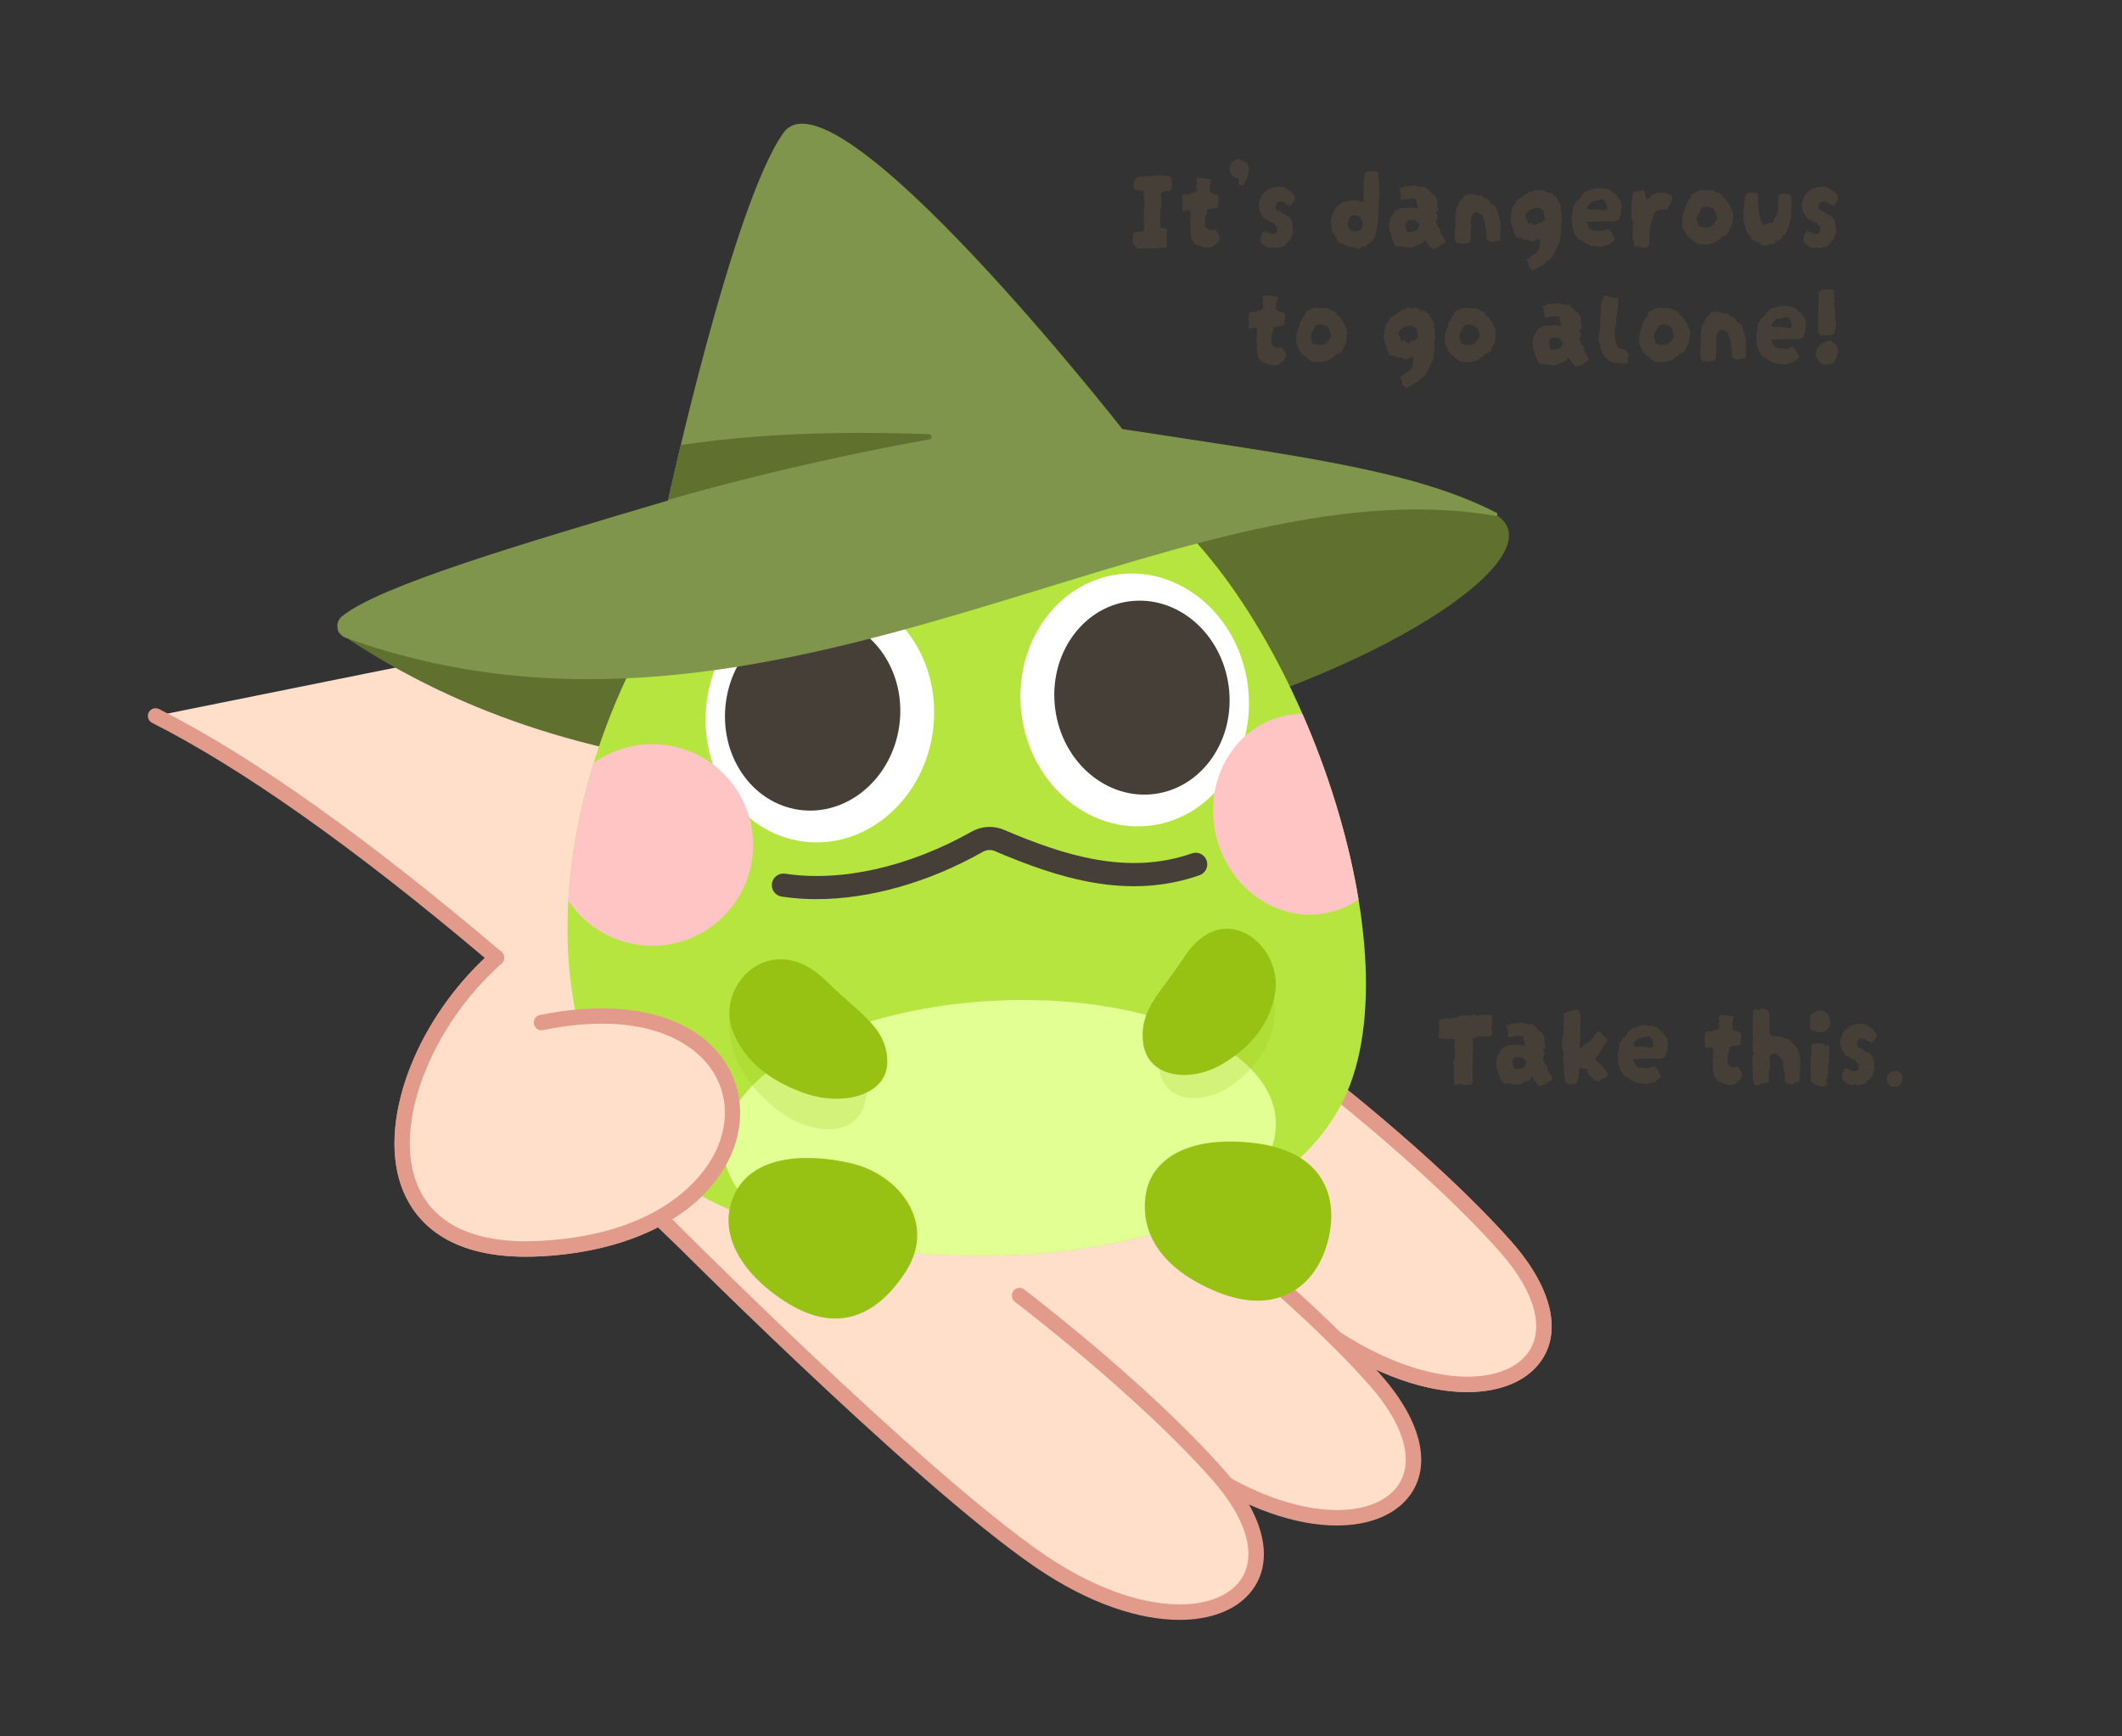 <?xml version="1.0" encoding="UTF-8"?>
<svg id="Frog4" xmlns="http://www.w3.org/2000/svg" xmlns:xlink="http://www.w3.org/1999/xlink" viewBox="0 0 1100 900">
  <rect x="0" y="0" width="1100" height="900" fill="#333333" stroke="none"/>
  <defs>
    <style>
      .cls-1 {
        fill: none;
      }

      .cls-2 {
        fill: #e29b8a;
      }

      .cls-3 {
        fill: #b6e540;
      }

      .cls-4 {
        fill: #e2ff93;
      }

      .cls-5 {
        fill: #ffc4c4;
      }

      .cls-6, .cls-7 {
        fill: #97c213;
      }

      .cls-8 {
        clip-path: url(#clippath-1);
      }

      .cls-9 {
        fill: #fff;
      }

      .cls-10 {
        fill: #463f37;
      }

      .cls-7 {
        opacity: .2;
      }

      .cls-11 {
        fill: #ffdfca;
      }

      .cls-12 {
        fill: #60702f;
      }

      .cls-13 {
        fill: #7f954c;
      }

      .cls-14 {
        clip-path: url(#clippath);
      }
    </style>
    <clipPath id="clippath">
      <path class="cls-1" d="M367.32,284.32c-67.78,79.87-102.82,221.25-41.14,304.97,60.26,81.8,323.62,90.09,372.13-23.23,35.32-82.52-30.78-260.63-108.81-312.04l-222.17,30.3Z"/>
    </clipPath>
    <clipPath id="clippath-1">
      <path class="cls-1" d="M406.1,68.89c-26.37,37.05-59.83,190.53-59.83,190.53-74.31,22.04-150.01,44.23-169.1,60.13-3.81,3.17-2.64,9.31,2.02,10.99,222.31,80.32,427.95-92.36,596.05-63.14.98.17,1.44-1.17.55-1.62-43.5-22.31-102.82-29.29-194.01-43.41,0,0-149.31-190.53-175.68-153.48Z"/>
    </clipPath>
  </defs>
  <g>
    <g>
      <path class="cls-11" d="M373.94,311.97l303.8,241.6s62.34,47.09,102.58,92.45c54.49,61.44-11.3,100.12-92.12,44.94-64.38-43.96-78.07-68.26-78.07-68.26,77.81,222.03-76.56,192.87-268.42,8.58-15.51,8.52-35.83,14.45-61.03,15.87-102.19,5.76-82.68-98-23.32-150.74-72.96-61.9-130.66-101.95-176.71-125.32"/>
      <path class="cls-2" d="M581.02,783.44c-21.18,0-47.95-8.3-79.23-24.75-47.42-24.93-102.97-67.27-160.76-122.52-16.76,8.63-36.97,13.67-60.13,14.97-2.87.16-5.64.24-8.3.24-40.69,0-57.08-18.25-63.63-34.13-13.68-33.15,4.87-85.41,42.34-120.73-67.65-57.13-125.66-98.12-172.47-121.87-1.97-1-2.76-3.41-1.76-5.38,1-1.97,3.41-2.75,5.38-1.76,48.84,24.78,106.9,65.94,177.49,125.83.88.75,1.4,1.85,1.41,3,.01,1.16-.48,2.27-1.34,3.04-17.75,15.77-32.08,36.31-40.37,57.84-8.34,21.67-9.5,41.9-3.28,56.97,8.59,20.82,30.75,30.82,64.08,28.95,23.16-1.31,43.12-6.48,59.33-15.38,1.53-.84,3.43-.59,4.7.62,58.01,55.72,113.69,98.33,161.04,123.21,46.12,24.25,81.18,30.21,101.37,17.23,12.56-8.07,19.22-23.66,19.79-46.33.63-25.07-6.2-58.2-20.32-98.48-.69-1.96.24-4.11,2.12-4.97,1.89-.85,4.12-.12,5.13,1.68.13.22,14.42,24.3,76.84,66.92,46.09,31.47,86.05,31.31,100.26,15.18,10.81-12.27,5.81-32.52-13.38-54.16-39.51-44.54-101.38-91.45-102-91.92l-303.88-241.66c-1.73-1.38-2.02-3.89-.64-5.62,1.38-1.73,3.89-2.02,5.62-.64l303.8,241.6c.55.41,63.04,47.79,103.08,92.93,22.13,24.95,27.14,49.16,13.4,64.75-16.88,19.17-60.35,20.57-110.77-13.86-33.96-23.18-53.99-40.98-65.43-52.78,16.17,52.75,24.56,112.31-9.31,134.08-8.18,5.26-18.31,7.87-30.19,7.87Z"/>
    </g>
    <g>
      <path class="cls-11" d="M610.13,622.71s13.69,24.3,78.07,68.26c80.82,55.18,146.62,16.5,92.12-44.94-40.24-45.37-102.58-92.45-102.58-92.45l-303.8-241.6"/>
      <path class="cls-2" d="M760.59,721.57c-20.42,0-46.44-8.05-74.64-27.3-64.41-43.98-78.72-68.57-79.3-69.6-1.08-1.92-.4-4.36,1.52-5.45,1.92-1.08,4.35-.41,5.44,1.51,4.74,8.24,26.91,32.83,76.85,66.93,46.09,31.47,86.05,31.31,100.26,15.18,10.81-12.27,5.81-32.52-13.38-54.16-39.51-44.54-101.38-91.45-102-91.92l-303.88-241.66c-1.73-1.38-2.02-3.89-.64-5.62,1.38-1.73,3.89-2.02,5.62-.64l303.8,241.6c.55.41,63.04,47.79,103.08,92.93,22.13,24.95,27.14,49.16,13.4,64.75-7.44,8.45-20.04,13.44-36.13,13.44Z"/>
    </g>
    <g>
      <path class="cls-11" d="M528.56,671.62s27.64,44.53,92.02,88.48c80.82,55.18,146.62,16.5,92.12-44.94-40.24-45.37-102.58-92.45-102.58-92.45"/>
      <path class="cls-2" d="M692.97,790.7c-20.42,0-46.44-8.05-74.64-27.3-64.34-43.93-92.02-87.83-93.17-89.68-1.17-1.88-.59-4.34,1.29-5.51,1.87-1.16,4.34-.59,5.51,1.29h0c.27.44,28.05,44.39,90.88,87.29,46.09,31.47,86.05,31.3,100.26,15.18,10.81-12.27,5.81-32.52-13.38-54.16-39.51-44.54-101.38-91.45-102-91.92-1.76-1.33-2.11-3.84-.78-5.6,1.33-1.76,3.84-2.11,5.6-.78.63.47,63.12,47.85,103.16,92.99,22.13,24.95,27.14,49.16,13.4,64.75-7.44,8.45-20.04,13.44-36.13,13.44Z"/>
    </g>
    <g>
      <path class="cls-11" d="M528.56,671.62s62.34,47.09,102.58,92.45c54.49,61.44-11.3,100.12-92.12,44.94-64.38-43.96-197.03-177.88-197.03-177.88"/>
      <path class="cls-2" d="M611.41,839.61c-20.42,0-46.44-8.05-74.64-27.3-63.96-43.67-196.29-177.03-197.62-178.37-1.55-1.57-1.54-4.1.03-5.66,1.57-1.56,4.1-1.54,5.66.03,1.32,1.34,133.12,134.16,196.44,177.39,46.08,31.46,86.05,31.3,100.26,15.18,10.81-12.27,5.81-32.52-13.38-54.15-39.51-44.54-101.38-91.45-102-91.92-1.76-1.33-2.11-3.84-.78-5.6,1.33-1.76,3.84-2.11,5.6-.78.63.47,63.12,47.85,103.16,92.99,22.13,24.95,27.14,49.15,13.4,64.75-7.44,8.45-20.04,13.44-36.13,13.44Z"/>
    </g>
  </g>
  <path class="cls-12" d="M176.15,328.28c261.98,178.37,668-24.66,598.13-62.16l-59.16-12.01c-.25-.06-.51-.08-.76-.07l-266.8,9.06c-.21,0-.41.03-.61.08l-269.51,59.81c-2.43.58-3.35,3.89-1.29,5.3Z"/>
  <path class="cls-3" d="M367.32,284.32c-67.78,79.87-102.82,221.25-41.14,304.97,60.26,81.8,323.62,90.09,372.13-23.23,35.32-82.52-30.78-260.63-108.81-312.04l-222.17,30.3Z"/>
  <ellipse class="cls-9" cx="588.2" cy="362.81" rx="59.12" ry="65.64" transform="translate(-42.42 80.08) rotate(-7.52)"/>
  <ellipse class="cls-10" cx="591.96" cy="361.61" rx="45.35" ry="50.35" transform="translate(-42.23 80.57) rotate(-7.52)"/>
  <ellipse class="cls-9" cx="424.99" cy="371.09" rx="65.64" ry="59.12" transform="translate(-.79 741.28) rotate(-82.13)"/>
  <ellipse class="cls-10" cx="421.24" cy="369.87" rx="50.35" ry="45.35" transform="translate(-2.81 736.51) rotate(-82.13)"/>
  <path class="cls-10" d="M423.3,466.05c-6.21,0-12.27-.44-18.11-1.33-3.28-.5-5.53-3.56-5.03-6.84.5-3.28,3.57-5.53,6.84-5.03,29.07,4.43,64.31-3.52,96.69-21.81,5.09-2.88,11.32-3.23,16.67-.95,30.99,13.23,64.25,23.87,97.49,12.24,3.13-1.1,6.55.56,7.64,3.68s-.56,6.55-3.68,7.64c-37.1,12.98-72.95,1.64-106.16-12.53-1.96-.84-4.17-.71-6.06.36-28.29,15.98-58.82,24.56-86.3,24.56Z"/>
  <g class="cls-14">
    <ellipse class="cls-5" cx="677.16" cy="422.11" rx="48.11" ry="52.24" transform="translate(-80.64 172.19) rotate(-13.69)"/>
    <circle class="cls-5" cx="338.16" cy="437.95" r="52.24"/>
    <ellipse class="cls-4" cx="518.2" cy="588.57" rx="143.32" ry="69.91" transform="translate(-31.04 28.86) rotate(-3.1)"/>
    <path class="cls-7" d="M615.69,513.53c-9.12,18.62-18.25,27.48-14.4,42.77,4.1,16.27,24.54,16.05,38.52,5.32,11.08-8.5,20.29-20.35,21.01-36.64,1.01-22.86-29.96-42.44-45.14-11.45Z"/>
    <path class="cls-7" d="M432.5,523.83c10.18,21.73,20.76,32.65,15.52,49.14-5.57,17.55-30.06,14.85-46.39,1.27-12.94-10.75-23.5-25-23.7-43.13-.29-25.47,37.62-43.45,54.56-7.28Z"/>
  </g>
  <path class="cls-6" d="M613.91,495.99c-12.37,18.94-23.41,27.27-21.34,44.44,2.2,18.26,24.25,20.92,40.78,11.24,13.1-7.67,24.64-19.24,27.63-36.83,4.21-24.7-26.49-50.37-47.07-18.84Z"/>
  <path class="cls-6" d="M428.49,508.6c17.03,16.91,30.72,23.53,31.46,40.81.8,18.39-23.12,24.27-43.12,17.14-15.85-5.65-30.66-15.4-37.08-32.36-9.02-23.82,20.4-53.74,48.74-25.59Z"/>
  <g>
    <path class="cls-11" d="M257.37,496.41c-59.37,52.75-78.87,156.5,23.32,150.74,134.42-7.58,129.69-143.36,0-117.16"/>
    <path class="cls-2" d="M272.61,651.39c-40.69,0-57.08-18.25-63.63-34.13-14.09-34.14,6-88.54,45.73-123.84,1.65-1.47,4.18-1.32,5.65.33,1.47,1.65,1.32,4.18-.33,5.65-17.75,15.77-32.08,36.31-40.37,57.84-8.34,21.67-9.5,41.9-3.28,56.97,8.59,20.82,30.75,30.83,64.08,28.95,66.51-3.75,86.55-37.39,91.11-47.61,6.92-15.52,5.22-31.51-4.67-43.86-7.26-9.07-30.12-28.95-85.43-17.78-2.17.44-4.28-.96-4.71-3.13s.96-4.28,3.13-4.71c41.98-8.48,75.97-.96,93.26,20.62,11.65,14.55,13.79,34.04,5.73,52.12-13.42,30.07-50.04,49.64-97.97,52.34-2.87.16-5.64.24-8.3.24Z"/>
  </g>
  <path class="cls-13" d="M406.1,68.89c-26.37,37.05-59.83,190.53-59.83,190.53-74.31,22.04-150.01,44.23-169.1,60.13-3.81,3.17-2.64,9.31,2.02,10.99,222.31,80.32,427.95-92.36,596.05-63.14.98.17,1.44-1.17.55-1.62-43.5-22.31-102.82-29.29-194.01-43.41,0,0-149.31-190.53-175.68-153.48Z"/>
  <g class="cls-8">
    <path class="cls-12" d="M481.78,227.76c-63.29,11.24-127.79,27.88-174.04,43.12l8.63-33.43c47.62-10.73,98.9-14.81,165.2-12.42,1.65.06,1.83,2.44.2,2.73Z"/>
  </g>
  <path class="cls-6" d="M469.64,658.91c-15.96,24.9-36.85,31.33-60.62,16.96s-37.51-35.88-28.69-56.03c8.82-20.16,35.25-22.76,60.62-16.96s44.65,31.13,28.69,56.03Z"/>
  <path class="cls-6" d="M688.32,643.44c-6.16,23.63-26.54,38.7-57.22,26.25s-40.18-32.18-37.11-50.85,23.02-30.68,57.22-26.25,43.27,27.22,37.11,50.85Z"/>
  <g>
    <path class="cls-10" d="M607.45,94.89c.12.28.19.58.21.9.02.32-.07.64-.27.96-.08.16-.11.31-.09.45.02.14.03.31.03.51-.08.12-.18.23-.3.33-.12.1-.22.23-.3.39-.08.08-.15.18-.21.3-.06.12-.17.22-.33.3-.2-.04-.44-.06-.72-.06h-.78c-.6,0-1.14.16-1.62.48-.16.16-.32.27-.48.33-.16.06-.32.13-.48.21-.24.24-.32.48-.24.72v1.14c.04.36.09.71.15,1.05.06.34.07.71.03,1.11-.04.08-.04.19,0,.33.04.14.08.25.12.33-.04.16-.09.29-.15.39-.06.1-.11.23-.15.39.04.16.08.31.12.45.04.14.08.29.12.45,0,.2-.02.34-.06.42-.08.24-.15.48-.21.72-.06.24-.13.48-.21.72-.12.28-.14.54-.06.78.08.24.06.48-.06.72,0,.84-.04,1.66-.12,2.46-.08.8-.14,1.6-.18,2.4,0,1.04.18,2.1.54,3.18.16.36.42.54.78.54.08-.04.17-.1.27-.18.1-.08.21-.14.33-.18.12,0,.22.04.3.12.32.36.68.6,1.08.72.64.16.82.48.54.96-.12.28-.17.58-.15.9.02.32,0,.64-.03.96-.08.88-.12,1.77-.12,2.67s.06,1.81.18,2.73c0,.44-.03.73-.09.87-.06.14-.31.37-.75.69h-.18c-.32-.04-.63-.08-.93-.12-.3-.04-.59-.08-.87-.12-.76.12-1.44.18-2.04.18-.28.04-.55.11-.81.21-.26.1-.55.13-.87.09-.32-.08-.64-.08-.96,0-.32.08-.64.12-.96.12-.16-.08-.31-.14-.45-.18-.14-.04-.31-.1-.51-.18-.96.16-1.92.26-2.88.3-.96.04-1.94.08-2.94.12-.2-.28-.4-.53-.6-.75-.2-.22-.38-.45-.54-.69-.08-.28-.23-.52-.45-.72-.22-.2-.43-.38-.63-.54-.04-.4-.12-.78-.24-1.14-.08-.32-.08-.64,0-.96.12-.2.16-.4.12-.6-.08-.36-.09-.73-.03-1.11.06-.38.13-.75.21-1.11v-.72c.32-.08.64-.15.96-.21s.64-.05.96.03c.16-.08.3-.17.42-.27.12-.1.26-.21.42-.33.2.08.4.16.6.24.2.08.42.16.66.24.4-.24.86-.56,1.38-.96.08-.24.12-.42.12-.54v-1.35c0-.46.02-.91.06-1.35v-.18c-.16-.4-.22-.78-.18-1.14.04-.36.04-.74,0-1.14v-.78c.08-.92.11-1.83.09-2.73-.02-.9-.05-1.81-.09-2.73l.42-.78c-.04-.2-.08-.4-.12-.6-.04-.2-.08-.4-.12-.6.04-.2.09-.38.15-.54.06-.16.11-.34.15-.54,0-.16-.02-.28-.06-.36-.2-.48-.28-.92-.24-1.32v-.9c0-.16-.04-.29-.12-.39-.08-.1-.12-.23-.12-.39.04-.08.06-.26.06-.54-.04-.24-.08-.48-.12-.72-.04-.24-.1-.48-.18-.72-.2-.2-.42-.27-.66-.21s-.46.07-.66.03c-.2-.08-.42-.12-.66-.12h-.78c-.28-.16-.59-.23-.93-.21-.34.02-.67-.03-.99-.15-.16-.2-.23-.44-.21-.72.02-.28-.03-.48-.15-.6-.08-.16-.08-.37,0-.63.08-.26.08-.49,0-.69.16-.2.18-.34.06-.42-.12-.08-.12-.24,0-.48.12-.2.18-.43.18-.69s.08-.47.24-.63c.08-.08.11-.21.09-.39-.02-.18,0-.35.03-.51.08-.08.26-.13.54-.15.28-.02.44-.07.48-.15.16-.2.35-.34.57-.42.22-.08.45-.18.69-.3.08,0,.18,0,.3-.03.12-.02.26-.03.42-.03h1.02c.36,0,.7-.02,1.02-.06.32-.08.64-.15.96-.21.32-.06.66-.11,1.02-.15.36-.08.72-.06,1.08.06.52.16,1.16.14,1.92-.06.16-.04.3-.08.42-.12.12-.04.22-.08.3-.12.28.04.53.08.75.12.22.04.41.06.57.06.12,0,.25-.02.39-.06.14-.04.25-.06.33-.06.4,0,.77.01,1.11.03.34.02.69.07,1.05.15.76.12,1.44.16,2.04.12.2-.04.37-.05.51-.03.14.02.23.03.27.03.28.04.49.13.63.27.14.14.25.25.33.33.64.64.78,1.3.42,1.98-.04.04-.06.18-.06.42.04.08.07.17.09.27.02.1.05.23.09.39Z"/>
    <path class="cls-10" d="M632.29,123.21c-.2.4-.38.8-.54,1.2-.16.4-.34.8-.54,1.2l-1.26,1.2c-.76.84-1.66,1.34-2.7,1.5-.52.08-1.05.11-1.59.09-.54-.02-1.09-.11-1.65-.27-.32-.08-.65-.19-.99-.33-.34-.14-.67-.29-.99-.45-.24-.12-.5-.21-.78-.27-.28-.06-.58-.11-.9-.15-.12-.08-.26-.17-.42-.27-.16-.1-.34-.21-.54-.33-.28-.48-.61-.92-.99-1.32-.38-.4-.67-.9-.87-1.5,0-.48-.02-.81-.06-.99-.04-.18-.16-.55-.36-1.11v-3.96c0-.32,0-.63-.03-.93-.02-.3-.07-.59-.15-.87-.04-.28-.05-.52-.03-.72.02-.2.05-.44.09-.72.12-.48.12-.98,0-1.5.12-.48.26-.96.42-1.44,0-.24-.06-.58-.18-1.02-.12-.44-.26-.86-.42-1.26-.2,0-.4-.02-.6-.06-.2-.04-.42-.08-.66-.12-.24.08-.49.16-.75.24-.26.08-.55.16-.87.24-.12.08-.3.12-.54.12-.04,0-.11-.05-.21-.15-.1-.1-.15-.17-.15-.21-.04-.12-.06-.24-.06-.36v-.36c-.04-.32-.06-.66-.06-1.02v-1.02c0-.32-.02-.63-.06-.93-.04-.3-.1-.59-.18-.87.04-.2.08-.39.12-.57.04-.18.08-.35.12-.51v-1.14c0-.32.05-.6.15-.84.1-.24.31-.46.63-.66.24-.08.51-.12.81-.12h.99c.32.04.65.03.99-.03s.65-.23.93-.51c.08-.08.19-.12.33-.12h.33c.8.04,1.5-.28,2.1-.96.04-.24.16-.58.36-1.02-.12-.28-.22-.59-.3-.93-.08-.34-.18-.67-.3-.99.08-.12.16-.24.24-.36.08-.12.14-.26.18-.42.08-.2.08-.39,0-.57s-.1-.33-.06-.45c-.08-.2-.12-.34-.12-.42s-.04-.22-.12-.42c.04-.08.08-.17.12-.27.04-.1.08-.19.12-.27.04-.16.08-.29.12-.39.04-.1.08-.23.12-.39h.66c.2.04.41.07.63.09.22.02.43.01.63-.03.08,0,.18.01.3.03.12.02.24.03.36.03.68.08,1.35.18,2.01.3s1.31.18,1.95.18c.08,0,.17.02.27.06.1.04.17.08.21.12.16.08.3.18.42.3-.04.16-.1.31-.18.45-.08.14-.14.27-.18.39-.04.16-.07.34-.09.54-.02.2-.05.4-.09.6-.04.28-.08.56-.12.84-.04.28-.1.6-.18.96.04.04.06.14.06.3s.02.3.06.42c-.04.28-.09.54-.15.78-.06.24-.11.52-.15.84.52.4,1.09.74,1.71,1.02.62.28,1.37.54,2.25.78.44.28.7.74.78,1.38,0,.92-.06,1.84-.18,2.76l-.12,1.08c-.04.36-.04.72,0,1.08-.52.32-1.14.48-1.86.48-.12,0-.24.02-.36.06-.12.04-.22.06-.3.06-.64.04-1.13.1-1.47.18-.34.08-.87.28-1.59.6-.12.16-.18.38-.18.66-.04.24-.07.48-.09.72-.02.24-.01.5.03.78,0,.04-.04.08-.12.12-.24.48-.42.84-.54,1.08-.12.24-.19.48-.21.72-.02.24-.03.64-.03,1.2v2.88c0,.2.02.32.06.36.04.36.22.66.54.9.16.04.31.08.45.12.14.04.25.14.33.3.36.48.77.73,1.23.75.46.02.95-.05,1.47-.21.16-.08.32-.16.48-.24.16-.08.32-.14.48-.18.32.08.52.26.6.54.08.28.22.52.42.72.2.2.37.42.51.66.14.24.29.48.45.72.08.24.18.51.3.81.12.3.22.63.3.99Z"/>
    <path class="cls-10" d="M647.29,89.01c-.16.84-.35,1.65-.57,2.43-.22.78-.53,1.57-.93,2.37-.2.28-.37.6-.51.96-.14.36-.37.68-.69.96-.32.16-.67.22-1.05.18-.38-.04-.79-.08-1.23-.12-.04-.08-.08-.17-.12-.27-.04-.1-.08-.17-.12-.21-.04-.2-.02-.41.06-.63.08-.22.1-.45.06-.69-.04-.2-.05-.42-.03-.66.02-.24,0-.46-.03-.66-.12-.12-.22-.2-.3-.24-.2-.12-.43-.18-.69-.18s-.51-.06-.75-.18c-.24-.16-.47-.28-.69-.36-.22-.08-.43-.16-.63-.24-.24-.2-.39-.41-.45-.63-.06-.22-.17-.41-.33-.57-.08-.2-.16-.38-.24-.54-.08-.16-.18-.32-.3-.48-.2-.48-.3-.92-.3-1.32,0-.12-.01-.24-.03-.36-.02-.12,0-.24.09-.36.08-.28.12-.54.12-.78s.02-.48.06-.72c.36-1,1-1.78,1.92-2.34.32-.2.63-.38.93-.54.3-.16.59-.32.87-.48.2.04.42.07.66.09.24.02.46.05.66.09.12.04.22.08.3.12.08.04.16.08.24.12.28.12.56.28.84.48.16.04.32.06.48.06s.32.02.48.06c0,.24.02.4.06.48.16.04.31.09.45.15.14.06.29.13.45.21,1.16,1.4,1.58,3,1.26,4.8Z"/>
    <path class="cls-10" d="M671.35,103.23c-.12.52-.36.96-.72,1.32-.16.16-.29.33-.39.51-.1.18-.23.31-.39.39-.16.16-.28.3-.36.42-.08.12-.16.28-.24.48-.2.4-.54.44-1.02.12-.24-.16-.4-.32-.48-.48l-.72-.06c-.08,0-.14-.02-.18-.06-.2-.08-.34-.21-.42-.39-.08-.18-.22-.33-.42-.45-.6-.28-1.2-.48-1.8-.6-.6-.12-1.22-.08-1.86.12-.4.52-.66.89-.78,1.11-.12.22-.26.61-.42,1.17,0,.28.05.55.15.81.1.26.19.55.27.87.2.32.46.54.78.66.16,0,.32.01.48.03.16.02.32.05.48.09.16.12.3.23.42.33.12.1.24.19.36.27.28.16.55.37.81.63.26.26.53.45.81.57.32.16.62.3.9.42.28.12.56.26.84.42.24.04.45.14.63.3.18.16.35.34.51.54.12.24.27.48.45.72.18.24.35.5.51.78.12.44.23.89.33,1.35.1.46.15.95.15,1.47,0,.36.02.71.06,1.05.04.34.08.69.12,1.05.04.2.07.42.09.66.02.24,0,.5-.03.78-.12.24-.24.5-.36.78-.12.28-.22.58-.3.9-.16.6-.38,1.16-.66,1.68-.16.2-.34.4-.54.6-.2.2-.4.4-.6.6-.12.08-.22.18-.3.3-.08.12-.16.22-.24.3-.4.24-.72.52-.96.84-.24.32-.46.66-.66,1.02-.28.04-.56.09-.84.15-.28.06-.58.13-.9.21-.24.04-.48.11-.72.21-.24.1-.46.19-.66.27h-1.44c-.44-.2-.86-.28-1.26-.24-.4.04-.82.12-1.26.24-.4.08-.68.04-.84-.12-.28-.2-.57-.35-.87-.45-.3-.1-.59-.17-.87-.21-.4-.4-.82-.78-1.26-1.14-.44-.36-.84-.76-1.2-1.2,0-.12,0-.25-.03-.39-.02-.14-.03-.27-.03-.39,0-.32,0-.61.03-.87.02-.26.03-.53.03-.81.12-.56.33-1.1.63-1.62.3-.52.59-1.04.87-1.56.24.04.46.08.66.12.2.04.42.1.66.18.2.16.44.3.72.42.28.12.56.24.84.36.36.2.64.28.84.24.16,0,.3.02.42.06.12.04.26.08.42.12.48.2.94.14,1.38-.18.2-.12.39-.25.57-.39.18-.14.33-.33.45-.57v-.81c0-.3.02-.59.06-.87,0-.12-.02-.24-.06-.36s-.08-.25-.12-.39c-.04-.14-.08-.27-.12-.39l-.84-.66c-.16-.2-.28-.41-.36-.63-.08-.22-.22-.39-.42-.51l-1.44-.42c-.24-.12-.44-.26-.6-.42-.16-.16-.32-.3-.48-.42-.08-.08-.16-.14-.24-.18-.08-.04-.16-.08-.24-.12-.16-.04-.32-.08-.48-.12-.16-.04-.34-.1-.54-.18-.24-.2-.56-.38-.96-.54-.24-.28-.4-.56-.48-.84-.08-.28-.22-.54-.42-.78-.16-.2-.32-.42-.48-.66-.16-.24-.34-.48-.54-.72-.12-.44-.23-.89-.33-1.35-.1-.46-.21-.91-.33-1.35-.2-.6-.22-1.18-.06-1.74.08-.36.17-.74.27-1.14.1-.4.23-.8.39-1.2.24-.48.54-1.14.9-1.98.4-.64.93-1.23,1.59-1.77.66-.54,1.31-1.09,1.95-1.65.16-.08.34-.15.54-.21s.38-.11.54-.15c.48-.16.84-.29,1.08-.39.24-.1.51-.17.81-.21.3-.04.75-.06,1.35-.06h.12c.56-.2,1.11-.26,1.65-.18.54.08,1.07.2,1.59.36.12,0,.25.01.39.03.14.02.23.03.27.03.36.2.67.44.93.72.26.28.55.54.87.78.2.12.42.23.66.33.24.1.46.21.66.33.4.32.75.68,1.05,1.08.3.4.59.78.87,1.14.08.28.14.56.18.84.04.28.1.58.18.9Z"/>
    <path class="cls-10" d="M715.15,100.71c-.2.72-.32,1.45-.36,2.19-.04.74-.08,1.47-.12,2.19-.04.72-.06,1.45-.06,2.19v2.19c0,.6-.04,1.2-.12,1.8-.08.6-.14,1.22-.18,1.86,0,.16-.01.34-.03.54-.02.2-.03.4-.03.6,0,.56-.08,1.08-.24,1.56-.12.52-.18,1.04-.18,1.56,0,.28-.02.58-.06.9-.04.32-.12.64-.24.96-.04.2-.06.5-.06.9-.04.32-.12.64-.24.96-.08.28-.16.55-.24.81-.08.26-.16.55-.24.87-.16.24-.31.49-.45.75-.14.26-.29.51-.45.75-.36.2-.66.46-.9.78-.4.32-.79.66-1.17,1.02-.38.36-.75.7-1.11,1.02-.48.4-.96.6-1.44.6-.04,0-.09.02-.15.06-.06.04-.13.06-.21.06-.76.08-1.38.32-1.86.72-.04.04-.09.07-.15.09-.06.02-.13.07-.21.15-.52.08-1.05.04-1.59-.12-.54-.16-1.03-.36-1.47-.6h-.96c-.16,0-.32-.01-.48-.03-.16-.02-.34-.05-.54-.09-1.08-.24-2.12-.7-3.12-1.38-.12-.12-.26-.2-.42-.24-.16-.04-.34-.08-.54-.12-.24-.04-.48-.1-.72-.18-.24-.08-.48-.16-.72-.24-.2-.12-.36-.29-.48-.51-.12-.22-.24-.41-.36-.57-.2-.4-.38-.77-.54-1.11-.16-.34-.34-.71-.54-1.11-.16-.32-.34-.65-.54-.99-.2-.34-.4-.65-.6-.93,0-.04.02-.06.06-.06s.06-.02.06-.06l-.12-.12s0,.07-.03.09c-.02.02-.03.05-.03.09-.04-.04-.09-.07-.15-.09-.06-.02-.11-.05-.15-.09-.16-.08-.28-.21-.36-.39-.08-.18-.16-.35-.24-.51.12-.24.18-.56.18-.96.08-.52.06-.98-.06-1.38-.16-.6-.23-1.2-.21-1.8.02-.6.05-1.22.09-1.86,0-.2.08-.46.24-.78.28-.68.44-1.28.48-1.8.4-.56.72-1.16.96-1.8.24-.64.52-1.24.84-1.8.2-.08.37-.16.51-.24.14-.08.29-.14.45-.18.08-.08.14-.18.18-.3.04-.12.12-.22.24-.3.12-.08.26-.15.42-.21.16-.06.34-.11.54-.15.08-.12.15-.24.21-.36.06-.12.13-.24.21-.36.12-.12.2-.18.24-.18.92-.32,1.88-.56,2.88-.72.16-.04.33-.07.51-.09.18-.02.35-.05.51-.09.52-.16,1.04-.22,1.56-.18.52.04,1.04.04,1.56,0,.12,0,.25.02.39.06.14.04.27.08.39.12.12,0,.28.04.48.12.2.08.32.08.36,0,.4-.08.78.04,1.14.36.08.04.25.05.51.03.26-.02.41-.03.45-.03.36-.08.57-.25.63-.51.06-.26.05-.39-.03-.39l-.12-.12c.04-.52.03-1.04-.03-1.56-.06-.52-.07-1.04-.03-1.56.04-.2.06-.41.06-.63v-.63c-.04-.2-.04-.39,0-.57.04-.18.06-.37.06-.57s0-.39.03-.57c.02-.18-.01-.33-.09-.45-.12-.32-.17-.64-.15-.96.02-.32.07-.64.15-.96.12-.44.21-.88.27-1.32.06-.44.05-.92-.03-1.44v-.3c.16-.4.25-.8.27-1.2.02-.4.05-.76.09-1.08.2-.28.45-.47.75-.57.3-.1.53-.23.69-.39.64-.04,1.24-.04,1.8,0,.56.04,1.12-.02,1.68-.18.28.12.55.21.81.27.26.06.49.11.69.15.44.32.66.74.66,1.26v.66c0,.24-.02.48-.06.72.04.16.1.3.18.42.08.12.14.28.18.48-.04.08-.07.19-.09.33-.02.14-.05.29-.09.45.04.16.08.36.12.6.04.24.08.46.12.66,0,.64,0,1.26.03,1.86s0,1.2-.03,1.8c0,.64,0,1.06.03,1.26.02.2.11.6.27,1.2ZM706.39,115.83c-.12-.32-.21-.63-.27-.93-.06-.3-.13-.57-.21-.81-.12-.28-.27-.54-.45-.78-.18-.24-.33-.5-.45-.78-.4-.2-.7-.4-.9-.6-.2-.08-.39-.14-.57-.18-.18-.04-.37-.08-.57-.12-.16-.08-.31-.15-.45-.21-.14-.06-.29-.11-.45-.15-.28.12-.55.24-.81.36-.26.12-.51.24-.75.36-.64.28-1.08.8-1.32,1.56-.04.16-.06.32-.06.48s-.02.34-.06.54c-.04.12-.11.24-.21.36-.1.12-.19.28-.27.48v1.08c.08.52.23,1.01.45,1.47.22.46.59.85,1.11,1.17.12.04.23.11.33.21.1.1.23.19.39.27.24.24.48.36.72.36.64-.08,1.26-.15,1.86-.21.6-.06,1.18-.21,1.74-.45.24-.2.42-.4.54-.6.12-.16.22-.31.3-.45.08-.14.18-.29.3-.45v-1.56c0-.16.02-.3.06-.42Z"/>
    <path class="cls-10" d="M748.93,124.59c.12.28.16.54.12.78-.04.24-.12.48-.24.72-.04.04-.12.09-.24.15s-.22.13-.3.21c-.16.04-.3.06-.42.06s-.26.04-.42.12c-.6.12-.96.44-1.08.96-.04.08-.12.18-.24.3-.28.04-.48.09-.6.15-.12.06-.36.19-.72.39-.28,0-.56.04-.84.12-.28.08-.54.24-.78.48-.08,0-.14,0-.18.03-.04.02-.1.03-.18.03-.16.08-.34.05-.54-.09-.2-.14-.3-.31-.3-.51v-.36c-.16-.08-.35-.08-.57,0-.22.08-.39,0-.51-.24v-.9c-.12-.08-.23-.15-.33-.21-.1-.06-.21-.11-.33-.15-.16-.32-.34-.66-.54-1.02-.2-.36-.4-.68-.6-.96-.16-.12-.3-.16-.42-.12-.12.04-.22.1-.3.18-.08.08-.14.17-.18.27-.04.1-.1.19-.18.27-.08.08-.14.18-.18.3-.04.12-.1.22-.18.3-.52.24-1.04.45-1.56.63-.52.18-1.02.33-1.5.45-.28.2-.56.38-.84.54-.28.16-.54.32-.78.48-.24.04-.48.1-.72.18-.24.08-.46.14-.66.18-.24-.12-.47-.15-.69-.09-.22.06-.49.13-.81.21-.36-.08-.74-.17-1.14-.27-.4-.1-.82-.19-1.26-.27-.12.04-.24.06-.36.06s-.22.02-.3.06c-.16-.08-.29-.16-.39-.24-.1-.08-.23-.14-.39-.18-.2-.08-.38-.08-.54,0-.16.08-.34.16-.54.24-.2-.08-.42-.13-.66-.15-.24-.02-.48-.05-.72-.09-.2-.2-.37-.38-.51-.54-.14-.16-.23-.36-.27-.6-.08-.08-.16-.15-.24-.21-.08-.06-.14-.11-.18-.15-.16-.56-.34-1.04-.54-1.44-.56-1.2-.94-2.52-1.14-3.96-.08-.08-.16-.17-.24-.27-.08-.1-.18-.21-.3-.33-.04-.36-.08-.71-.12-1.05-.04-.34-.1-.71-.18-1.11.08-.24.12-.46.12-.66-.08-.4-.16-.76-.24-1.08.16-.48.33-.96.51-1.44.18-.48.23-.98.15-1.5.08-.16.18-.31.3-.45.12-.14.22-.27.3-.39.36-.4.62-.86.78-1.38.12-.44.33-.82.63-1.14.3-.32.63-.58.99-.78.44-.2.87-.41,1.29-.63.42-.22.83-.41,1.23-.57.08,0,.19.01.33.03.14.02.25.01.33-.03.72-.12,1.34-.16,1.86-.12.24.04.48.04.72,0,.24-.04.46-.06.66-.06l1.26-.24c.24.04.48.1.72.18.24.08.48.06.72-.06.08,0,.15.01.21.03.06.02.11.03.15.03.2.08.38.17.54.27.16.1.34.15.54.15.44.08.72,0,.84-.24-.04-.68-.09-1.12-.15-1.32-.06-.2-.19-.52-.39-.96-.12-.24-.2-.49-.24-.75-.04-.26-.08-.51-.12-.75-.04-.16-.07-.31-.09-.45-.02-.14-.11-.29-.27-.45-.52-.16-1.16-.28-1.92-.36h-.36c-.36.16-.74.24-1.14.24s-.82.04-1.26.12c-.28.04-.57.12-.87.24s-.61.22-.93.3c-.32.16-.64.08-.96-.24-.12-.36-.17-.73-.15-1.11.02-.38.05-.77.09-1.17-.08-.28-.18-.61-.3-.99-.12-.38-.18-.83-.18-1.35l.06-.42c-.04-.08-.11-.16-.21-.24-.1-.08-.19-.14-.27-.18-.12-.12-.14-.24-.06-.36,0-.12.06-.18.18-.18.32-.08.62-.14.9-.18.28-.04.56-.08.84-.12l.72-.72c.08-.04.18-.06.3-.06.92.16,1.59.22,2.01.18.42-.04,1.07-.2,1.95-.48.44.04.87.1,1.29.18.42.08.85.1,1.29.06.12.12.25.23.39.33.14.1.29.21.45.33.2-.08.4-.15.6-.21s.38-.11.54-.15c.24.16.5.32.78.48.2.04.37,0,.51-.12.14-.12.29-.18.45-.18.36.04.65.21.87.51.22.3.47.55.75.75.24.16.47.36.69.6.22.24.45.46.69.66.08.12.16.24.24.36.08.12.14.24.18.36.2.16.38.29.54.39.16.1.3.23.42.39.2.16.41.28.63.36.22.08.39.22.51.42.08.2.16.41.24.63.08.22.22.41.42.57.12.4.24.81.36,1.23.12.42.14.85.06,1.29,0,.2-.02.38-.06.54.08.2.14.42.18.66s.1.46.18.66v.3c0,.12-.01.25-.03.39-.02.14-.01.25.03.33.08.24.18.42.3.54,0,.24-.1.46-.3.66-.08.04-.18.08-.3.12-.12.04-.22.1-.3.18-.48.28-.54.64-.18,1.08.04.04.11.11.21.21.1.1.17.21.21.33.04.16.06.33.06.51s.02.37.06.57c-.16.76-.46,1.48-.9,2.16.12.56.31,1.1.57,1.62.26.52.49,1.06.69,1.62.2.12.36.24.48.36.12.12.26.22.42.3.04.12.07.2.09.24.02.04.03.1.03.18,0,.4.05.8.15,1.2.1.4.23.78.39,1.14.16.36.32.7.48,1.02.16.32.36.64.6.96.2.16.36.38.48.66.12.28.22.52.3.72ZM723.07,126.33s-.06.04-.06.12c.08-.08.1-.12.06-.12ZM735.79,116.49c-.24-.6-.54-1-.9-1.2-.44-.2-.72-.46-.84-.78-.04-.16-.12-.26-.24-.3-.12-.04-.24-.08-.36-.12-.16,0-.35.01-.57.03-.22.02-.43.05-.63.09-.24,0-.47-.04-.69-.12-.22-.08-.43-.14-.63-.18-.36,0-.7.1-1.02.3-.16.12-.3.23-.42.33-.12.1-.24.23-.36.39l-.78,1.44c.08.24.18.45.3.63.12.18.12.43,0,.75.08.36.17.73.27,1.11.1.38.25.75.45,1.11.08.08.14.12.18.12.44.08.88.12,1.32.12s.86-.02,1.26-.06c.16,0,.28-.02.36-.06.44-.24.98-.46,1.62-.66.24-.04.46-.22.66-.54.16-.36.32-.75.48-1.17.16-.42.34-.83.54-1.23Z"/>
    <path class="cls-10" d="M777.85,118.71c0,.32,0,.65.03.99.02.34-.01.67-.09.99-.08.2-.1.38-.06.54.08.2.09.41.03.63-.06.22-.07.43-.03.63.08.28.1.59.06.93-.04.34-.04.67,0,.99-.16.28-.42.42-.78.42-.4,0-.83.02-1.29.06-.46.04-.91.14-1.35.3-.24.08-.5.12-.78.12h-.84c-.24-.16-.42-.3-.54-.42-.48.16-.88-.02-1.2-.54-.16-.24-.29-.5-.39-.78-.1-.28-.15-.58-.15-.9.04-.32.04-.64,0-.96-.04-.32-.04-.66,0-1.02.08-.6,0-1.18-.24-1.74-.04-.12-.08-.24-.12-.36s-.06-.24-.06-.36c0-.44-.02-.89-.06-1.35-.04-.46-.12-.89-.24-1.29-.04-.2-.07-.39-.09-.57-.02-.18-.03-.35-.03-.51-.12-.48-.38-.86-.78-1.14-.04-.32-.08-.61-.12-.87-.04-.26-.1-.55-.18-.87-.08-.08-.24-.2-.48-.36-.16-.12-.35-.22-.57-.3-.22-.08-.43-.18-.63-.3-.08-.08-.17-.19-.27-.33-.1-.14-.21-.27-.33-.39h-.36c-.16.04-.3.07-.42.09-.12.02-.28.01-.48-.03-.08-.04-.18-.05-.3-.03-.12.02-.22.03-.3.03-.2.28-.4.58-.6.9-.16.12-.31.23-.45.33-.14.1-.25.19-.33.27-.12.12-.18.24-.18.36l-.42,1.26c.08.24.08.47,0,.69-.08.22-.06.45.06.69.04.12.04.24,0,.36-.04.12-.08.22-.12.3-.12.16-.14.28-.06.36.08.08.14.18.18.3.04.04.08.12.12.24v1.38c0,.44-.08.88-.24,1.32.04.16.07.31.09.45.02.14.05.31.09.51-.04.24-.09.51-.15.81-.06.3-.07.61-.03.93.04.2.05.42.03.66-.02.24-.07.48-.15.72-.04.12-.04.24,0,.36.12.48.12.9,0,1.26s-.34.74-.66,1.14c-.04.04-.12.08-.24.12-.12.04-.22.08-.3.12-.08.08-.16.13-.24.15-.08.02-.16.05-.24.09-.16,0-.32,0-.48-.03-.16-.02-.3-.03-.42-.03-.16.04-.29.09-.39.15s-.25.15-.45.27c-.52-.08-1.05-.18-1.59-.3-.54-.12-1.07-.08-1.59.12-.24-.04-.44-.14-.6-.3-.16-.16-.3-.34-.42-.54-.16-.24-.26-.51-.3-.81-.04-.3-.1-.59-.18-.87.08-.68.12-1.15.12-1.41s-.06-.85-.18-1.77c.12-.64.2-1.29.24-1.95.04-.66.06-1.31.06-1.95v-2.58c0-.88.02-1.76.06-2.64,0-.24.02-.48.06-.72.04-.24.08-.46.12-.66.08-.44.16-.86.24-1.26.08-.4.18-.78.3-1.14.08-.28.22-.52.42-.72.2-.2.34-.44.42-.72.08-.56.25-1.05.51-1.47.26-.42.53-.83.81-1.23.2-.56.56-.78,1.08-.66.08,0,.12-.02.12-.06.12-.12.15-.28.09-.48-.06-.2-.01-.38.15-.54.36-.32.78-.57,1.26-.75.48-.18.92-.35,1.32-.51.36,0,.6.04.72.12.52.16,1.02.16,1.5,0,.36-.08.68.02.96.3.4.08.78.16,1.14.24.36.08.74.16,1.14.24.16-.04.32-.07.48-.09.16-.02.32-.05.48-.09.4.16.73.39.99.69.26.3.53.61.81.93.2.16.42.22.66.18.24-.04.5-.02.78.06.2.2.41.42.63.66.22.24.45.46.69.66.04.16.09.31.15.45.06.14.11.29.15.45.2.04.34.14.42.3.08.16.14.3.18.42.4.16.8.28,1.2.36.2.2.38.43.54.69.16.26.42.39.78.39.08.4.16.76.24,1.08.08.32.16.64.24.96.08.6.22,1.12.42,1.56.16.32.3.65.42.99.12.34.18.71.18,1.11.04.24.13.46.27.66.14.2.25.42.33.66-.04.16-.07.32-.09.48-.02.16-.03.34-.03.54,0,.16,0,.3.03.42.02.12.05.28.09.48,0,.08,0,.19.03.33.02.14,0,.25-.03.33-.08.28-.1.56-.06.84.04.28.06.54.06.78Z"/>
    <path class="cls-10" d="M809.65,113.31s-.05.09-.03.15c.02.06,0,.13-.03.21-.12.4-.16.78-.12,1.14,0,.44-.12.9-.36,1.38.08.16.15.33.21.51.06.18.11.37.15.57-.08.44-.17.9-.27,1.38-.1.48-.01.94.27,1.38-.04.24-.1.48-.18.72-.08.24-.16.46-.24.66-.04.2-.09.4-.15.6-.06.2-.13.46-.21.78,0-.08-.01-.1-.03-.06-.02.04,0,.1.03.18.16.64.16,1.26,0,1.86-.16.6-.36,1.2-.6,1.8-.04.04-.08.11-.12.21-.04.1-.1.19-.18.27-.44.76-.85,1.54-1.23,2.34-.38.8-.77,1.6-1.17,2.4-.04.16-.12.34-.24.54-.12.2-.22.4-.3.6-.16.24-.3.42-.42.54-.28.24-.58.49-.9.75-.32.26-.64.51-.96.75-.4.16-.74.38-1.02.66-.28.28-.54.62-.78,1.02-.28.08-.54.2-.78.36-.24.08-.46.24-.66.48-.08.16-.22.24-.42.24-.2.04-.37.14-.51.3-.14.16-.31.28-.51.36-.36.12-.68.32-.96.6-.36.24-.74.42-1.14.54-.2.04-.4.13-.6.27-.2.14-.38.25-.54.33-.08-.04-.16-.06-.24-.06l-1.8-1.8c-.08-.72-.15-1.25-.21-1.59-.06-.34-.16-.64-.3-.9-.14-.26-.39-.61-.75-1.05.04-.08.06-.14.06-.18s.02-.08.06-.12c.12-.08.26-.18.42-.3.16-.12.32-.2.48-.24.32-.2.6-.41.84-.63.24-.22.5-.43.78-.63.24-.2.5-.39.78-.57.28-.18.56-.35.84-.51.28-.2.55-.41.81-.63.26-.22.49-.47.69-.75.12-.16.24-.3.36-.42.12-.12.24-.24.36-.36.04-.16.06-.31.06-.45s.02-.27.06-.39c.16-.4.14-.86-.06-1.38v-.12l.42-.6s.06-.18.18-.66c0-.36-.01-.65-.03-.87-.02-.22-.03-.49-.03-.81-.16-.2-.27-.31-.33-.33-.06-.02-.13.01-.21.09-.16.16-.36.28-.6.36-.24.08-.48.16-.72.24-.04,0-.12.04-.24.12-.12.08-.22.1-.3.06l-.78.54s-.07.01-.09.03c-.02.02-.05.03-.09.03h-1.5c-.12-.16-.26-.3-.42-.42-.16-.12-.3-.26-.42-.42-.28-.08-.49-.09-.63-.03-.14.06-.31.09-.51.09l-1.02-.18h-.84c-.28-.2-.54-.39-.78-.57s-.5-.35-.78-.51c-.68.04-1.12.05-1.32.03-.2-.02-.54-.17-1.02-.45-.08-.12-.14-.24-.18-.36-.04-.12-.1-.24-.18-.36-.12-.24-.21-.49-.27-.75-.06-.26-.15-.49-.27-.69-.16-.16-.24-.38-.24-.66.04-.32,0-.61-.12-.87-.12-.26-.22-.53-.3-.81-.04-.28-.14-.54-.3-.78-.16-.24-.28-.48-.36-.72.04-.44-.08-.84-.36-1.2-.08-.56-.2-1.08-.36-1.56.2-.72.3-1.32.3-1.8,0-.32.03-.61.09-.87.06-.26.11-.53.15-.81-.04-.08-.08-.17-.12-.27-.04-.1-.1-.17-.18-.21h.06l.36-.36c.12-.08.22-.28.3-.6-.04-.16-.08-.31-.12-.45-.04-.14-.08-.29-.12-.45,0-.2.02-.32.06-.36.4-.32.64-.56.72-.72.08-.16.2-.5.36-1.02.04-.04.11-.08.21-.12.1-.04.17-.08.21-.12l.36-.24c.08-.2.17-.41.27-.63.1-.22.19-.47.27-.75.32-.32.67-.62,1.05-.9.38-.28.77-.54,1.17-.78.52-.32.86-.55,1.02-.69.16-.14.46-.43.9-.87.28-.12.57-.25.87-.39.3-.14.59-.33.87-.57.2-.12.4-.24.6-.36.2-.12.38-.22.54-.3.2.04.37.06.51.06h.39c.24-.04.42-.15.54-.33.12-.18.26-.33.42-.45.4-.12.84-.14,1.32-.06.2,0,.41.01.63.03.22.02.43.03.63.03.44,0,.87,0,1.29-.03.42-.02.81-.09,1.17-.21.32.2.61.41.87.63.26.22.53.37.81.45.08.12.16.22.24.3.08.08.14.16.18.24.16.24.32.26.48.06.08-.08.14-.14.18-.18.04-.04.1-.08.18-.12.04-.04.09-.09.15-.15.06-.06.11-.11.15-.15.2.16.42.33.66.51.24.18.46.35.66.51.2.16.41.33.63.51.22.18.43.33.63.45.16.16.42.28.78.36.08.16.16.32.24.48.08.16.16.32.24.48.2.36.39.72.57,1.08.18.36.39.7.63,1.02.44.56.72,1.18.84,1.86,0,.28-.05.56-.15.84-.1.28-.11.64-.03,1.08.08.2.17.43.27.69.1.26.19.53.27.81.08.4.09.77.03,1.11-.06.34-.13.69-.21,1.05.08.16.14.31.18.45.04.14.1.31.18.51ZM801.07,113.31c-.2-.28-.36-.56-.48-.84-.04-.2-.09-.4-.15-.6-.06-.2-.09-.38-.09-.54-.04-.2-.06-.41-.06-.63s-.02-.43-.06-.63c-.04-.2-.06-.41-.06-.63s-.1-.41-.3-.57c-.12-.08-.27-.14-.45-.18-.18-.04-.37-.1-.57-.18-.16-.16-.33-.31-.51-.45-.18-.14-.35-.25-.51-.33-.16-.04-.3-.06-.42-.06-.36.04-.71.09-1.05.15-.34.06-.69.09-1.05.09-.08,0-.18.02-.3.06-.12.04-.22.08-.3.12-.2.2-.43.33-.69.39-.26.06-.51.13-.75.21-.16.04-.34.12-.54.24-.2.12-.34.28-.42.48-.12.24-.27.41-.45.51-.18.1-.35.19-.51.27-.16.16-.25.31-.27.45-.02.14-.05.27-.09.39-.04.16-.1.29-.18.39-.08.1-.16.21-.24.33.24.76.46,1.39.66,1.89.2.5.44.99.72,1.47.04.16.05.29.03.39-.02.1,0,.21.09.33.28.04.54.04.78,0,.24-.04.46-.14.66-.3.04-.04.1-.05.18-.03.08.02.14.03.18.03.16.16.3.31.42.45.12.14.24.27.36.39.32.12.62.22.9.3.28.08.56.06.84-.06.24-.16.44-.37.6-.63.16-.26.38-.43.66-.51.16,0,.33.01.51.03.18.02.37.03.57.03.08-.08.19-.16.33-.24.14-.08.25-.16.33-.24.2-.2.39-.38.57-.54.18-.16.39-.3.63-.42.28-.2.44-.46.48-.78Z"/>
    <path class="cls-10" d="M840.61,106.35c-.04.4-.07.81-.09,1.23-.02.42-.07.83-.15,1.23-.04.4-.06.83-.06,1.29s-.08.93-.24,1.41c-.08.12-.18.25-.3.39-.12.14-.24.31-.36.51,0,.16,0,.3.03.42.02.12.05.26.09.42-.08.2-.2.37-.36.51-.16.14-.32.25-.48.33-.4.12-.77.24-1.11.36s-.69.22-1.05.3c-.56.08-1.14.09-1.74.03-.6-.06-1.2-.07-1.8-.03-.52,0-1.07.01-1.65.03-.58.02-1.17.03-1.77.03h-3.36c-.16.12-.33.16-.51.12-.18-.04-.35-.02-.51.06-.16-.08-.34-.09-.54-.03-.2.06-.4.05-.6-.03-.16.04-.31.07-.45.09-.14.02-.31.05-.51.09-.16-.04-.3-.09-.42-.15-.12-.06-.26-.03-.42.09.08.12.17.25.27.39.1.14.17.31.21.51.12.16.22.32.3.48.08.16.16.34.24.54.08.16.14.33.18.51.04.18.08.35.12.51.2.2.42.4.66.6.24.2.48.4.72.6.2.04.41.08.63.12.22.04.43.08.63.12.24.04.48.08.72.12.24.04.5.04.78,0,.28-.08.54-.07.78.03.24.1.5.17.78.21.36-.04.73-.08,1.11-.12.38-.04.75-.08,1.11-.12.16-.12.33-.23.51-.33.18-.1.35-.21.51-.33.52-.12,1.04-.1,1.56.06.12.2.27.4.45.6.18.2.35.42.51.66.24.36.48.71.72,1.05.24.34.4.73.48,1.17.08.2.2.4.36.6.16.2.28.38.36.54.04.2.03.38-.03.54-.06.16-.11.34-.15.54-.16.16-.36.3-.6.42-.04,0-.08.04-.12.12-.04.08-.1.14-.18.18-.24.16-.48.32-.72.48-.24.16-.46.32-.66.48-.56.48-1.14.72-1.74.72-.24,0-.42.02-.54.06-.2.04-.4.12-.6.24-.2.12-.42.22-.66.3-.2,0-.4.03-.6.09-.2.06-.4.11-.6.15-.12,0-.26-.01-.42-.03-.16-.02-.32-.03-.48-.03-.36.04-.72.02-1.08-.06-.36-.08-.72-.12-1.08-.12-.12-.04-.24-.08-.36-.12s-.24-.06-.36-.06c-.68.04-1.32-.07-1.92-.33-.6-.26-1.2-.53-1.8-.81-.48-.12-.82-.34-1.02-.66-.28-.32-.59-.59-.93-.81-.34-.22-.71-.41-1.11-.57-.24-.08-.48-.19-.72-.33-.24-.14-.5-.29-.78-.45-.04-.16-.1-.32-.18-.48-.08-.16-.16-.32-.24-.48-.08-.12-.19-.24-.33-.36-.14-.12-.27-.24-.39-.36-.12-.12-.22-.26-.3-.42-.2-.68-.4-1.35-.6-2.01-.2-.66-.46-1.31-.78-1.95.04-.28.07-.57.09-.87.02-.3,0-.63-.09-.99-.04-.08-.06-.18-.06-.3v-.3c0-.2,0-.37.03-.51.02-.14,0-.27-.03-.39-.04-.32-.08-.64-.12-.96-.04-.32-.02-.62.06-.9.08-.32.16-.64.24-.96.08-.32.18-.66.3-1.02-.04-.08-.06-.2-.06-.36s-.02-.32-.06-.48c.08-.44.16-.88.24-1.32.08-.44.18-.86.3-1.26.12-.24.25-.47.39-.69.14-.22.29-.45.45-.69.28-.48.5-.94.66-1.38.48-.24.77-.39.87-.45s.19-.15.27-.27c.08-.12.34-.36.78-.72-.04-.12.06-.3.3-.54.24-.24.32-.44.24-.6.36-.68.88-1.22,1.56-1.62.24-.16.47-.33.69-.51.22-.18.41-.35.57-.51.2-.12.39-.17.57-.15.18.02.35.03.51.03.12-.04.25-.07.39-.09.14-.02.29-.05.45-.09.08-.04.18-.08.3-.12.12-.04.22-.1.3-.18.08-.04.16-.08.24-.12.08-.04.16-.06.24-.06.36-.04.7-.14,1.02-.3.32-.16.62-.32.9-.48.6.24,1.22.32,1.86.24.4-.04.79-.02,1.17.06.38.08.73.18,1.05.3l.84-.24c.32.04.62.14.9.3.28.16.56.32.84.48h.54s.08.07.12.09c.04.02.08.05.12.09.44.4.86.77,1.26,1.11.4.34.82.69,1.26,1.05.6.4.98.88,1.14,1.44.16.24.3.42.42.54.48.4.9.94,1.26,1.62,0,.08,0,.19.03.33.02.14.03.27.03.39-.04.2,0,.4.12.6.12.2.2.42.24.66ZM832.99,108.33v-1.5c0-.2-.02-.32-.06-.36-.04-.12-.09-.24-.15-.36-.06-.12-.11-.2-.15-.24v-1.02l-.18-.18c-.16,0-.36-.04-.6-.12-.08-.36-.18-.64-.3-.84-.12-.16-.28-.26-.48-.3-.2-.04-.42-.1-.66-.18-.52.16-1.08.3-1.68.42-.6.12-1.18.28-1.74.48-.28.04-.54.06-.78.06s-.48.02-.72.06c-.4.16-.75.41-1.05.75-.3.34-.59.67-.87.99-.16.2-.3.42-.42.66-.12.24-.26.46-.42.66-.04.04-.06.16-.06.36.12.32.3.52.54.6.24.04.48.1.72.18.24.08.5.16.78.24.12-.04.23-.06.33-.06s.21-.02.33-.06c.48-.2.88-.22,1.2-.06.32.04.61.04.87,0,.26-.04.53-.08.81-.12.24.12.49.2.75.24.26.04.51.1.75.18.52.16,1.02.24,1.5.24s.96-.06,1.44-.18c.2-.2.3-.38.3-.54Z"/>
    <path class="cls-10" d="M866.95,102.21c.08.64-.02,1.1-.3,1.38-.2.24-.33.5-.39.78-.06.28-.11.58-.15.9-.08.12-.15.24-.21.36s-.13.24-.21.36c-.16.16-.31.34-.45.54-.14.2-.27.4-.39.6-.08.16-.14.34-.18.54-.04.2-.1.4-.18.6-.04.04-.07.09-.09.15-.02.06-.05.11-.09.15-.04.04-.09.06-.15.06s-.11.02-.15.06h-.3c-.88-.36-1.74-.38-2.58-.06-.16.04-.3.06-.42.06h-.42c-.12.04-.23.06-.33.06s-.19.02-.27.06c-.48.2-.9.46-1.26.78-.36.32-.7.66-1.02,1.02-.16.48-.33.97-.51,1.47-.18.5-.27,1.05-.27,1.65,0,.04-.02.11-.06.21-.04.1-.08.19-.12.27-.04.16-.09.29-.15.39-.06.1-.13.23-.21.39-.08.24-.18.48-.3.72-.12.24-.22.48-.3.72.08.28.07.54-.03.78-.1.24-.15.48-.15.72.08.36.09.69.03.99-.06.3-.13.61-.21.93-.12.36-.17.73-.15,1.11.02.38.03.75.03,1.11-.04.44-.05.9-.03,1.38.02.48.03.94.03,1.38,0,.28-.02.58-.06.9-.04.32-.06.64-.06.96-.12.24-.22.4-.3.48-.28.44-.62.75-1.02.93-.4.18-.84.25-1.32.21-.32-.04-.65-.08-.99-.12-.34-.04-.67-.08-.99-.12-.16-.04-.36-.09-.6-.15-.24-.06-.46-.13-.66-.21-.16.04-.29.07-.39.09-.1.02-.21.05-.33.09-.52-.16-1-.46-1.44-.9.04-.28.06-.56.06-.84s.02-.56.06-.84c-.04-.12-.07-.27-.09-.45-.02-.18-.07-.35-.15-.51-.04-.24-.1-.48-.18-.72-.08-.24-.1-.5-.06-.78-.04-.6-.16-1.3-.36-2.1.08-.08.15-.19.21-.33.06-.14.11-.27.15-.39s.07-.23.09-.33c.02-.1.03-.21.03-.33,0-.08.02-.15.06-.21.04-.06.02-.13-.06-.21-.04-.12-.07-.25-.09-.39-.02-.14-.05-.27-.09-.39-.04-.4-.04-.8,0-1.2.04-.16.07-.31.09-.45.02-.14.05-.29.09-.45.08-.2.11-.42.09-.66-.02-.24-.13-.44-.33-.6-.04-.04-.07-.09-.09-.15-.02-.06-.07-.11-.15-.15-.04-.2-.07-.42-.09-.66-.02-.24-.07-.46-.15-.66-.04-.28-.09-.54-.15-.78-.06-.24-.09-.5-.09-.78.08-.48.1-.95.06-1.41-.04-.46,0-.93.12-1.41,0-.08,0-.18-.03-.3-.02-.12-.03-.22-.03-.3-.04-.44-.07-.88-.09-1.32-.02-.44.05-.88.21-1.32.08-.16.12-.34.12-.54v-.6c0-.36,0-.71.03-1.05.02-.34.11-.67.27-.99,0-.12-.06-.32-.18-.6.08-.2.15-.41.21-.63.06-.22.11-.43.15-.63.08-.2.14-.39.18-.57.04-.18.08-.35.12-.51.24-.24.46-.34.66-.3.4.12.81.13,1.23.03.42-.1.83-.13,1.23-.09.12,0,.24-.03.36-.09.12-.06.24-.11.36-.15.68-.2,1.24-.18,1.68.06.28.48.44.84.48,1.08.04.24.08.82.12,1.74.12.44.34.86.66,1.26.08.08.21.13.39.15.18.02.31,0,.39-.09.16-.12.3-.23.42-.33.12-.1.24-.23.36-.39.24-.2.47-.41.69-.63.22-.22.41-.41.57-.57.44-.2.87-.4,1.29-.6.42-.2.89-.4,1.41-.6h1.38l.12-.06s.07,0,.09-.03.05,0,.09.03l.18-.06c.48.24.9.3,1.26.18.64-.2,1.26-.12,1.86.24.36.16.7.32,1.02.48.32.16.66.34,1.02.54.12.16.26.32.42.48.16.16.3.32.42.48Z"/>
    <path class="cls-10" d="M898.45,111.15c.12.48.1.92-.06,1.32-.08.2-.14.4-.18.6-.04.2-.04.4,0,.6.04.04.05.09.03.15-.02.06-.03.13-.03.21-.16.32-.23.66-.21,1.02.02.36.05.7.09,1.02l-.6.84v.78c-.08.08-.18.17-.3.27-.12.1-.28.23-.48.39-.08.28-.19.58-.33.9-.14.32-.25.62-.33.9v.6c-.16.16-.36.3-.6.42-.24.12-.44.3-.6.54-.16.12-.32.22-.48.3-.16.08-.34.18-.54.3-.08.04-.17.05-.27.03-.1-.02-.19,0-.27.03-.6,0-.9.28-.9.84-.44.28-.87.58-1.29.9-.42.32-.85.64-1.29.96-.68.52-1.56.88-2.64,1.08-.36.04-.7.13-1.02.27-.32.14-.66.25-1.02.33-.08,0-.18-.02-.3-.06-.12-.04-.22-.04-.3,0-.48.04-.98,0-1.5-.12-.16-.04-.32-.04-.48,0-.16.04-.3.08-.42.12-.28-.04-.56-.08-.84-.12-.28-.04-.58-.08-.9-.12-.36-.16-.69-.34-.99-.54-.3-.2-.61-.38-.93-.54-.24-.08-.46-.22-.66-.42-.2-.2-.36-.4-.48-.6-.04-.08-.09-.15-.15-.21-.06-.06-.13-.13-.21-.21-.12-.08-.24-.15-.36-.21s-.24-.15-.36-.27c-.64-.44-1.21-.92-1.71-1.44-.5-.52-.87-1.16-1.11-1.92-.2-.52-.44-.98-.72-1.38-.08-.16-.17-.31-.27-.45-.1-.14-.19-.29-.27-.45.04-.08.1-.24.18-.48-.08-.12-.16-.24-.24-.36-.08-.12-.12-.26-.12-.42,0-.12-.01-.25-.03-.39-.02-.14,0-.29.03-.45.08-.28.1-.56.06-.84-.04-.28-.04-.56,0-.84.04-.24.03-.5-.03-.78-.06-.28-.03-.54.09-.78.08-.28.14-.54.18-.78.04-.24.1-.48.18-.72.08-.24.16-.47.24-.69.08-.22.16-.43.24-.63.08-.24.16-.48.24-.72.08-.24.2-.5.36-.78v-.3c0-.12.02-.2.06-.24.16-.32.28-.62.36-.9.08-.28.1-.56.06-.84.16-.2.3-.36.42-.48.12-.12.22-.26.3-.42.08-.2.17-.39.27-.57.1-.18.21-.35.33-.51.12-.32.3-.6.54-.84.16-.2.3-.37.42-.51.12-.14.22-.25.3-.33.12-.24.16-.45.12-.63-.04-.18-.06-.33-.06-.45.08-.2.14-.32.18-.36.12-.04.23-.1.33-.18.1-.08.21-.14.33-.18.32-.2.66-.4,1.02-.6.36-.2.72-.36,1.08-.48.36-.24.73-.41,1.11-.51.38-.1.77-.21,1.17-.33h.96c.32,0,.62.02.9.06h.54c.44.16.89.24,1.35.24s.91-.02,1.35-.06c.2,0,.41,0,.63-.03.22-.02.43-.03.63-.03.2.16.37.29.51.39.14.1.29.23.45.39.12.04.24.1.36.18.12.08.26.14.42.18.56.04,1.07.22,1.53.54.46.32.89.64,1.29.96v.33c0,.14.02.27.06.39,0,.2.12.38.36.54.12.04.26.06.42.06s.32.04.48.12c.08.16.19.34.33.54.14.2.27.4.39.6.16.16.32.32.48.48.16.16.28.34.36.54.08.08.15.18.21.3.06.12.11.22.15.3.12.12.24.24.36.36.12.12.2.28.24.48.08.28.2.56.36.84.16.28.28.58.36.9.04.12.11.24.21.36.1.12.21.26.33.42.08.36.15.74.21,1.14.06.4.17.78.33,1.14ZM890.05,113.31c.04-.28,0-.53-.12-.75-.12-.22-.16-.45-.12-.69,0-.08-.06-.18-.18-.3-.04-.08-.06-.24-.06-.48.04-.08.06-.19.06-.33v-.27c-.28-.44-.54-.85-.78-1.23-.24-.38-.5-.75-.78-1.11,0-.08-.04-.13-.12-.15-.08-.02-.16-.09-.24-.21-.68,0-1.42-.18-2.22-.54-.48-.24-1.06-.26-1.74-.06-.04,0-.09.02-.15.06-.06.04-.13.1-.21.18h-.3c-.64-.12-1.06.12-1.26.72-.08.16-.17.33-.27.51-.1.18-.17.37-.21.57-.04.16-.12.33-.24.51s-.22.35-.3.51c-.16.2-.3.42-.42.66-.12.24-.26.46-.42.66-.04.4-.13.8-.27,1.2-.14.4-.23.78-.27,1.14.12.2.24.41.36.63.12.22.22.43.3.63.24.52.34,1.02.3,1.5,0,.08.02.16.06.24.04.08.08.16.12.24.36.08.71.16,1.05.24.34.08.67.18.99.3.28.08.56.14.84.18.28.04.56,0,.84-.12h.18c.32.08.63.09.93.03s.63-.13.99-.21c.28-.2.57-.42.87-.66.3-.24.61-.44.93-.6.28-.56.62-1.06,1.02-1.5.4-.44.68-.94.84-1.5Z"/>
    <path class="cls-10" d="M928.81,105.45c.08.24.11.48.09.72-.02.24-.07.46-.15.66-.08.28-.13.57-.15.87-.02.3-.03.61-.03.93,0,.4-.01.79-.03,1.17-.02.38-.03.77-.03,1.17v.9c0,.32-.04.66-.12,1.02-.16.64-.34,1.3-.54,1.98-.2.68-.36,1.38-.48,2.1-.04.08-.07.19-.09.33-.02.14-.07.29-.15.45-.36.76-.72,1.6-1.08,2.52-.16.2-.33.42-.51.66-.18.24-.37.46-.57.66-.16.12-.33.22-.51.3-.18.08-.35.16-.51.24-.08,0-.14.08-.18.24.08.08.15.18.21.3.06.12.11.22.15.3-.32.48-.8.94-1.44,1.38-.16.04-.35.09-.57.15-.22.06-.45.11-.69.15-.4.24-.86.56-1.38.96-.04.08-.1.19-.18.33-.08.14-.16.25-.24.33-.28.16-.55.22-.81.18-.26-.04-.55-.08-.87-.12-.12.04-.23.09-.33.15-.1.06-.21.13-.33.21-.08.04-.17.11-.27.21-.1.1-.19.17-.27.21-.48.2-.96.26-1.44.18-.48-.08-.96-.06-1.44.06-.2-.12-.41-.22-.63-.3-.22-.08-.43-.16-.63-.24,0-.08,0-.16.03-.24.02-.08.05-.18.09-.3-.08-.28-.26-.44-.54-.48-.28-.08-.55-.16-.81-.24-.26-.08-.53-.08-.81,0-.28,0-.42-.2-.42-.6-.08-.36-.22-.54-.42-.54h-.24c-.28.12-.55.13-.81.03-.26-.1-.51-.25-.75-.45-.16-.16-.25-.38-.27-.66-.02-.28-.11-.56-.27-.84-.12-.2-.31-.37-.57-.51-.26-.14-.49-.29-.69-.45-.24-.6-.48-1.17-.72-1.71-.24-.54-.46-1.07-.66-1.59-.12-.24-.17-.45-.15-.63.02-.18.03-.41.03-.69l-.18-.3-.12-.24c-.28-.8-.46-1.6-.54-2.4-.08-.8,0-1.62.24-2.46-.04-.12-.09-.24-.15-.36s-.13-.22-.21-.3c-.08-.2-.07-.4.03-.6.1-.2.15-.38.15-.54-.08-.56-.06-1.02.06-1.38.08-.2.1-.4.06-.6-.04-.2-.04-.38,0-.54.12-.48.2-.95.24-1.41.04-.46.08-.91.12-1.35.04-.88.16-1.74.36-2.58.08-.32.2-.6.36-.84.16-.24.32-.48.48-.72.08-.08.18-.14.3-.18.12-.04.24-.08.36-.12.24-.04.49-.08.75-.12.26-.04.57-.08.93-.12.2.04.43.08.69.12.26.04.53.06.81.06.28.04.56.07.84.09.28.02.58.05.9.09.04.12.08.22.12.3.04.08.08.16.12.24,0,.28,0,.55-.03.81-.02.26-.03.53-.03.81.04.12.09.23.15.33.06.1.11.23.15.39-.04.16-.09.34-.15.54-.06.2-.13.4-.21.6.12.64.18,1.31.18,2.01s.04,1.39.12,2.07c.08.44.14.87.18,1.29.04.42.12.85.24,1.29-.04.28-.02.56.06.84.08.28.16.56.24.84.12.28.21.56.27.84.06.28.13.58.21.9.2.64.5,1.22.9,1.74.24.24.42.4.54.48.08.04.17.06.27.06s.19.02.27.06c.28,0,.5-.08.66-.24.16-.16.34-.26.54-.3.44-.2.86-.36,1.26-.48.2.04.4.06.6.06h.42l.96-.6c.2-.32.34-.68.42-1.08.08-.4.26-.74.54-1.02.2-.32.38-.64.54-.96.16-.32.36-.58.6-.78.08-.56.14-1.08.18-1.56.04-.48.14-.96.3-1.44.04-.12.05-.25.03-.39-.02-.14-.03-.27-.03-.39-.04-.24-.07-.47-.09-.69-.02-.22-.03-.37-.03-.45.04-.44.06-.84.06-1.2s.02-.7.06-1.02c.04-.32.06-.65.06-.99s.02-.65.06-.93c.08-.64.36-1.08.84-1.32.16-.08.3-.15.42-.21.12-.06.26-.11.42-.15.16-.04.32-.06.48-.06s.36-.02.6-.06c.2.04.41.1.63.18.22.08.45.16.69.24.24.04.47.04.69,0,.22-.04.45-.1.69-.18.16.04.3.08.42.12.12.04.26.1.42.18.04.04.08.09.12.15.04.06.06.13.06.21.04.2.08.42.12.66.04.24.06.48.06.72.04.48.07.96.09,1.44.02.48.09.96.21,1.44Z"/>
    <path class="cls-10" d="M952.87,103.23c-.12.52-.36.96-.72,1.32-.16.16-.29.33-.39.51-.1.18-.23.31-.39.39-.16.16-.28.3-.36.42-.08.12-.16.28-.24.48-.2.4-.54.44-1.02.12-.24-.16-.4-.32-.48-.48l-.72-.06c-.08,0-.14-.02-.18-.06-.2-.08-.34-.21-.42-.39-.08-.18-.22-.33-.42-.45-.6-.28-1.2-.48-1.8-.6-.6-.12-1.22-.08-1.86.12-.4.52-.66.89-.78,1.11-.12.22-.26.61-.42,1.17,0,.28.05.55.15.81.1.26.19.55.27.87.2.32.46.54.78.66.16,0,.32.01.48.03.16.02.32.05.48.09.16.12.3.23.42.33.12.1.24.19.36.27.28.16.55.37.81.63.26.26.53.45.81.57.32.16.62.3.9.42.28.12.56.26.84.42.24.04.45.14.63.3.18.16.35.34.51.54.12.24.27.48.45.72.18.24.35.5.51.78.12.44.23.89.33,1.35.1.46.15.95.15,1.47,0,.36.02.71.06,1.05.04.34.08.69.12,1.05.04.2.07.42.09.66.02.24,0,.5-.03.78-.12.24-.24.5-.36.78-.12.28-.22.58-.3.9-.16.6-.38,1.16-.66,1.68-.16.2-.34.4-.54.6-.2.2-.4.4-.6.6-.12.08-.22.18-.3.3-.08.12-.16.22-.24.3-.4.24-.72.52-.96.84-.24.32-.46.66-.66,1.02-.28.04-.56.09-.84.15-.28.06-.58.13-.9.21-.24.04-.48.11-.72.21-.24.1-.46.19-.66.27h-1.44c-.44-.2-.86-.28-1.26-.24-.4.04-.82.12-1.26.24-.4.08-.68.04-.84-.12-.28-.2-.57-.35-.87-.45-.3-.1-.59-.17-.87-.21-.4-.4-.82-.78-1.26-1.14-.44-.36-.84-.76-1.2-1.2,0-.12,0-.25-.03-.39-.02-.14-.03-.27-.03-.39,0-.32,0-.61.03-.87.02-.26.03-.53.03-.81.12-.56.33-1.1.63-1.62.3-.52.59-1.04.87-1.56.24.04.46.08.66.12.2.04.42.1.66.18.2.16.44.3.72.42.28.12.56.24.84.36.36.2.64.28.84.24.16,0,.3.02.42.06.12.04.26.08.42.12.48.2.94.14,1.38-.18.2-.12.39-.25.57-.39.18-.14.33-.33.45-.57v-.81c0-.3.02-.59.06-.87,0-.12-.02-.24-.06-.36s-.08-.25-.12-.39c-.04-.14-.08-.27-.12-.39l-.84-.66c-.16-.2-.28-.41-.36-.63-.08-.22-.22-.39-.42-.51l-1.44-.42c-.24-.12-.44-.26-.6-.42-.16-.16-.32-.3-.48-.42-.08-.08-.16-.14-.24-.18-.08-.04-.16-.08-.24-.12-.16-.04-.32-.08-.48-.12-.16-.04-.34-.1-.54-.18-.24-.2-.56-.38-.96-.54-.24-.28-.4-.56-.48-.84-.08-.28-.22-.54-.42-.78-.16-.2-.32-.42-.48-.66-.16-.24-.34-.48-.54-.72-.12-.44-.23-.89-.33-1.35-.1-.46-.21-.91-.33-1.35-.2-.6-.22-1.18-.06-1.74.08-.36.17-.74.27-1.14.1-.4.23-.8.39-1.2.24-.48.54-1.14.9-1.98.4-.64.93-1.23,1.59-1.77.66-.54,1.31-1.09,1.95-1.65.16-.08.34-.15.54-.21s.38-.11.54-.15c.48-.16.84-.29,1.08-.39.24-.1.51-.17.81-.21.3-.04.75-.06,1.35-.06h.12c.56-.2,1.11-.26,1.65-.18.54.08,1.07.2,1.59.36.12,0,.25.01.39.03.14.02.23.03.27.03.36.2.67.44.93.72.26.28.55.54.87.78.2.12.42.23.66.33.24.1.46.21.66.33.4.32.75.68,1.05,1.08.3.4.59.78.87,1.14.08.28.14.56.18.84.04.28.1.58.18.9Z"/>
    <path class="cls-10" d="M666.73,184.21c-.2.4-.38.8-.54,1.2-.16.4-.34.8-.54,1.2l-1.26,1.2c-.76.84-1.66,1.34-2.7,1.5-.52.08-1.05.11-1.59.09-.54-.02-1.09-.11-1.65-.27-.32-.08-.65-.19-.99-.33-.34-.14-.67-.29-.99-.45-.24-.12-.5-.21-.78-.27-.28-.06-.58-.11-.9-.15-.12-.08-.26-.17-.42-.27-.16-.1-.34-.21-.54-.33-.28-.48-.61-.92-.99-1.32-.38-.4-.67-.9-.87-1.5,0-.48-.02-.81-.06-.99-.04-.18-.16-.55-.36-1.11v-3.96c0-.32,0-.63-.03-.93-.02-.3-.07-.59-.15-.87-.04-.28-.05-.52-.03-.72.02-.2.05-.44.09-.72.12-.48.12-.98,0-1.5.12-.48.26-.96.42-1.44,0-.24-.06-.58-.18-1.02-.12-.44-.26-.86-.42-1.26-.2,0-.4-.02-.6-.06-.2-.04-.42-.08-.66-.12-.24.08-.49.16-.75.24-.26.08-.55.16-.87.24-.12.08-.3.12-.54.12-.04,0-.11-.05-.21-.15-.1-.1-.15-.17-.15-.21-.04-.12-.06-.24-.06-.36v-.36c-.04-.32-.06-.66-.06-1.02v-1.02c0-.32-.02-.63-.06-.93-.04-.3-.1-.59-.18-.87.04-.2.08-.39.12-.57.04-.18.08-.35.12-.51v-1.14c0-.32.05-.6.15-.84.1-.24.31-.46.63-.66.24-.08.51-.12.81-.12h.99c.32.04.65.03.99-.03s.65-.23.93-.51c.08-.08.19-.12.33-.12h.33c.8.04,1.5-.28,2.1-.96.04-.24.16-.58.36-1.02-.12-.28-.22-.59-.3-.93-.08-.34-.18-.67-.3-.99.08-.12.16-.24.24-.36.08-.12.14-.26.18-.42.08-.2.08-.39,0-.57s-.1-.33-.06-.45c-.08-.2-.12-.34-.12-.42s-.04-.22-.12-.42c.04-.08.08-.17.12-.27.04-.1.08-.19.12-.27.04-.16.08-.29.12-.39.04-.1.08-.23.12-.39h.66c.2.04.41.07.63.09.22.02.43.01.63-.03.08,0,.18.01.3.03.12.02.24.03.36.03.68.08,1.35.18,2.01.3s1.31.18,1.95.18c.08,0,.17.02.27.06.1.04.17.08.21.12.16.08.3.18.42.3-.04.16-.1.31-.18.45-.08.14-.14.27-.18.39-.04.16-.07.34-.09.54-.02.2-.05.4-.09.6-.04.28-.08.56-.12.84-.04.28-.1.6-.18.96.04.04.06.14.06.3s.02.3.06.42c-.04.28-.09.54-.15.78-.06.24-.11.52-.15.84.52.4,1.09.74,1.71,1.02.62.28,1.37.54,2.25.78.44.28.7.74.78,1.38,0,.92-.06,1.84-.18,2.76l-.12,1.08c-.04.36-.04.72,0,1.08-.52.32-1.14.48-1.86.48-.12,0-.24.02-.36.06-.12.04-.22.06-.3.06-.64.04-1.13.1-1.47.18-.34.08-.87.28-1.59.6-.12.16-.18.38-.18.66-.04.24-.07.48-.09.72-.02.24-.01.5.03.78,0,.04-.04.08-.12.12-.24.48-.42.84-.54,1.08-.12.24-.19.48-.21.72-.02.24-.03.64-.03,1.2v2.88c0,.2.02.32.06.36.04.36.22.66.54.9.16.04.31.08.45.12.14.04.25.14.33.3.36.48.77.73,1.23.75.46.02.95-.05,1.47-.21.16-.08.32-.16.48-.24.16-.08.32-.14.48-.18.32.08.52.26.6.54.08.28.22.52.42.72.2.2.37.42.51.66.14.24.29.48.45.72.08.24.18.51.3.81.12.3.22.63.3.99Z"/>
    <path class="cls-10" d="M698.35,172.15c.12.48.1.92-.06,1.32-.08.2-.14.4-.18.6-.04.2-.04.4,0,.6.04.04.05.09.03.15-.02.06-.03.13-.03.21-.16.32-.23.66-.21,1.02.02.36.05.7.09,1.02l-.6.84v.78c-.08.08-.18.17-.3.27-.12.1-.28.23-.48.39-.08.28-.19.58-.33.9-.14.32-.25.62-.33.9v.6c-.16.16-.36.3-.6.42-.24.12-.44.3-.6.54-.16.12-.32.22-.48.3-.16.08-.34.18-.54.3-.08.04-.17.05-.27.03-.1-.02-.19,0-.27.03-.6,0-.9.28-.9.84-.44.28-.87.58-1.29.9-.42.32-.85.64-1.29.96-.68.52-1.56.88-2.64,1.08-.36.04-.7.13-1.02.27-.32.14-.66.25-1.02.33-.08,0-.18-.02-.3-.06-.12-.04-.22-.04-.3,0-.48.04-.98,0-1.5-.12-.16-.04-.32-.04-.48,0-.16.04-.3.08-.42.12-.28-.04-.56-.08-.84-.12-.28-.04-.58-.08-.9-.12-.36-.16-.69-.34-.99-.54-.3-.2-.61-.38-.93-.54-.24-.08-.46-.22-.66-.42-.2-.2-.36-.4-.48-.6-.04-.08-.09-.15-.15-.21-.06-.06-.13-.13-.21-.21-.12-.08-.24-.15-.36-.21s-.24-.15-.36-.27c-.64-.44-1.21-.92-1.71-1.44-.5-.52-.87-1.16-1.11-1.92-.2-.52-.44-.98-.72-1.38-.08-.16-.17-.31-.27-.45-.1-.14-.19-.29-.27-.45.04-.08.1-.24.18-.48-.08-.12-.16-.24-.24-.36-.08-.12-.12-.26-.12-.42,0-.12-.01-.25-.03-.39-.02-.14,0-.29.03-.45.08-.28.1-.56.06-.84-.04-.28-.04-.56,0-.84.04-.24.03-.5-.03-.78-.06-.28-.03-.54.09-.78.08-.28.14-.54.18-.78.04-.24.1-.48.18-.72.08-.24.16-.47.24-.69.08-.22.16-.43.24-.63.08-.24.16-.48.24-.72.08-.24.2-.5.36-.78v-.3c0-.12.02-.2.06-.24.16-.32.28-.62.36-.9.08-.28.1-.56.06-.84.16-.2.3-.36.42-.48.12-.12.22-.26.3-.42.08-.2.17-.39.27-.57.1-.18.21-.35.33-.51.12-.32.3-.6.54-.84.16-.2.3-.37.42-.51.12-.14.22-.25.3-.33.12-.24.16-.45.12-.63-.04-.18-.06-.33-.06-.45.08-.2.14-.32.18-.36.12-.04.23-.1.33-.18.1-.08.21-.14.33-.18.32-.2.66-.4,1.02-.6.36-.2.72-.36,1.08-.48.36-.24.73-.41,1.11-.51.38-.1.77-.21,1.17-.33h.96c.32,0,.62.02.9.06h.54c.44.16.89.24,1.35.24s.91-.02,1.35-.06c.2,0,.41,0,.63-.03.22-.02.43-.03.63-.03.2.16.37.29.51.39.14.1.29.23.45.39.12.04.24.1.36.18.12.08.26.14.42.18.56.04,1.07.22,1.53.54.46.32.89.64,1.29.96v.33c0,.14.02.27.06.39,0,.2.12.38.36.54.12.04.26.06.42.06s.32.04.48.12c.08.16.19.34.33.54.14.2.27.4.39.6.16.16.32.32.48.48.16.16.28.34.36.54.08.08.15.18.21.3.06.12.11.22.15.3.12.12.24.24.36.36.12.12.2.28.24.48.08.28.2.56.36.84.16.28.28.58.36.9.04.12.11.24.21.36.1.12.21.26.33.42.08.36.15.74.21,1.14.06.4.17.78.33,1.14ZM689.95,174.31c.04-.28,0-.53-.12-.75-.12-.22-.16-.45-.12-.69,0-.08-.06-.18-.18-.3-.04-.08-.06-.24-.06-.48.04-.08.06-.19.06-.33v-.27c-.28-.44-.54-.85-.78-1.23-.24-.38-.5-.75-.78-1.11,0-.08-.04-.13-.12-.15-.08-.02-.16-.09-.24-.21-.68,0-1.42-.18-2.22-.54-.48-.24-1.06-.26-1.74-.06-.04,0-.09.02-.15.06-.06.04-.13.1-.21.18h-.3c-.64-.12-1.06.12-1.26.72-.08.16-.17.33-.27.51-.1.18-.17.37-.21.57-.04.16-.12.33-.24.51s-.22.35-.3.51c-.16.2-.3.42-.42.66-.12.24-.26.46-.42.66-.04.4-.13.8-.27,1.2-.14.4-.23.78-.27,1.14.12.2.24.41.36.63.12.22.22.43.3.63.24.52.34,1.02.3,1.5,0,.08.02.16.06.24.04.08.08.16.12.24.36.08.71.16,1.05.24.34.08.67.18.99.3.28.08.56.14.84.18.28.04.56,0,.84-.12h.18c.32.08.63.09.93.03s.63-.13.99-.21c.28-.2.57-.42.87-.66.3-.24.61-.44.93-.6.28-.56.62-1.06,1.02-1.5.4-.44.68-.94.84-1.5Z"/>
    <path class="cls-10" d="M743.95,174.31s-.05.09-.03.15c.02.06,0,.13-.03.21-.12.4-.16.78-.12,1.14,0,.44-.12.9-.36,1.38.08.16.15.33.21.51.06.18.11.37.15.57-.08.44-.17.9-.27,1.38-.1.48-.01.94.27,1.38-.04.24-.1.48-.18.72-.08.24-.16.46-.24.66-.04.2-.09.4-.15.6-.06.2-.13.46-.21.78,0-.08-.01-.1-.03-.06-.02.04,0,.1.03.18.16.64.16,1.26,0,1.86-.16.6-.36,1.2-.6,1.8-.04.04-.08.11-.12.21-.04.1-.1.19-.18.27-.44.76-.85,1.54-1.23,2.34-.38.8-.77,1.6-1.17,2.4-.04.16-.12.34-.24.54-.12.2-.22.4-.3.6-.16.24-.3.42-.42.54-.28.24-.58.49-.9.75-.32.26-.64.51-.96.75-.4.16-.74.38-1.02.66-.28.28-.54.62-.78,1.02-.28.08-.54.2-.78.36-.24.08-.46.24-.66.48-.08.16-.22.24-.42.24-.2.04-.37.14-.51.3-.14.16-.31.28-.51.36-.36.12-.68.32-.96.6-.36.24-.74.42-1.14.54-.2.04-.4.13-.6.27-.2.14-.38.25-.54.33-.08-.04-.16-.06-.24-.06l-1.8-1.8c-.08-.72-.15-1.25-.21-1.59-.06-.34-.16-.64-.3-.9-.14-.26-.39-.61-.75-1.05.04-.08.06-.14.06-.18s.02-.08.06-.12c.12-.08.26-.18.42-.3.16-.12.32-.2.48-.24.32-.2.6-.41.84-.63.24-.22.5-.43.78-.63.24-.2.5-.39.78-.57.28-.18.56-.35.84-.51.28-.2.55-.41.81-.63.26-.22.49-.47.69-.75.12-.16.24-.3.36-.42.12-.12.24-.24.36-.36.04-.16.06-.31.06-.45s.02-.27.06-.39c.16-.4.14-.86-.06-1.38v-.12l.42-.6s.06-.18.18-.66c0-.36-.01-.65-.03-.87-.02-.22-.03-.49-.03-.81-.16-.2-.27-.31-.33-.33-.06-.02-.13.01-.21.09-.16.16-.36.28-.6.36-.24.08-.48.16-.72.24-.04,0-.12.04-.24.12-.12.08-.22.1-.3.06l-.78.54s-.07.01-.09.03c-.02.02-.05.03-.09.03h-1.5c-.12-.16-.26-.3-.42-.42-.16-.12-.3-.26-.42-.42-.28-.08-.49-.09-.63-.03-.14.06-.31.09-.51.09l-1.02-.18h-.84c-.28-.2-.54-.39-.78-.57s-.5-.35-.78-.51c-.68.04-1.12.05-1.32.03-.2-.02-.54-.17-1.02-.45-.08-.12-.14-.24-.18-.36-.04-.12-.1-.24-.18-.36-.12-.24-.21-.49-.27-.75-.06-.26-.15-.49-.27-.69-.16-.16-.24-.38-.24-.66.04-.32,0-.61-.12-.87-.12-.26-.22-.53-.3-.81-.04-.28-.14-.54-.3-.78-.16-.24-.28-.48-.36-.72.04-.44-.08-.84-.36-1.2-.08-.56-.2-1.08-.36-1.56.2-.72.3-1.32.3-1.8,0-.32.03-.61.09-.87.06-.26.11-.53.15-.81-.04-.08-.08-.17-.12-.27-.04-.1-.1-.17-.18-.21h.06l.36-.36c.12-.08.22-.28.3-.6-.04-.16-.08-.31-.12-.45-.04-.14-.08-.29-.12-.45,0-.2.02-.32.06-.36.4-.32.64-.56.72-.72.08-.16.2-.5.36-1.02.04-.04.11-.08.21-.12.1-.04.17-.08.21-.12l.36-.24c.08-.2.17-.41.27-.63.1-.22.19-.47.27-.75.32-.32.67-.62,1.05-.9.38-.28.77-.54,1.17-.78.52-.32.86-.55,1.02-.69.16-.14.46-.43.9-.87.28-.12.57-.25.87-.39.3-.14.59-.33.87-.57.2-.12.4-.24.6-.36.2-.12.38-.22.54-.3.2.04.37.06.51.06h.39c.24-.04.42-.15.54-.33.12-.18.26-.33.42-.45.4-.12.84-.14,1.32-.06.2,0,.41.01.63.03.22.02.43.03.63.03.44,0,.87,0,1.29-.03.42-.02.81-.09,1.17-.21.32.2.61.41.87.63.26.22.53.37.81.45.08.12.16.22.24.3.08.08.14.16.18.24.16.24.32.26.48.06.08-.08.14-.14.18-.18.04-.04.1-.08.18-.12.04-.04.09-.09.15-.15.06-.06.11-.11.15-.15.2.16.42.33.66.51.24.18.46.35.66.51.2.16.41.33.63.51.22.18.43.33.63.45.16.16.42.28.78.36.08.16.16.32.24.48.08.16.16.32.24.48.2.36.39.72.57,1.08.18.36.39.7.63,1.02.44.56.72,1.18.84,1.86,0,.28-.05.56-.15.84-.1.28-.11.64-.03,1.08.08.2.17.43.27.69.1.26.19.53.27.81.08.4.09.77.03,1.11-.06.34-.13.69-.21,1.05.08.16.14.31.18.45.04.14.1.31.18.51ZM735.37,174.31c-.2-.28-.36-.56-.48-.84-.04-.2-.09-.4-.15-.6-.06-.2-.09-.38-.09-.54-.04-.2-.06-.41-.06-.63s-.02-.43-.06-.63c-.04-.2-.06-.41-.06-.63s-.1-.41-.3-.57c-.12-.08-.27-.14-.45-.18-.18-.04-.37-.1-.57-.18-.16-.16-.33-.31-.51-.45-.18-.14-.35-.25-.51-.33-.16-.04-.3-.06-.42-.06-.36.04-.71.09-1.05.15-.34.06-.69.09-1.05.09-.08,0-.18.02-.3.06-.12.04-.22.08-.3.12-.2.2-.43.33-.69.39-.26.06-.51.13-.75.21-.16.04-.34.12-.54.24-.2.12-.34.28-.42.48-.12.24-.27.41-.45.51-.18.1-.35.19-.51.27-.16.16-.25.31-.27.45-.02.14-.05.27-.09.39-.04.16-.1.29-.18.39-.08.1-.16.21-.24.33.24.76.46,1.39.66,1.89.2.5.44.99.72,1.47.04.16.05.29.03.39-.02.1,0,.21.09.33.28.04.54.04.78,0,.24-.04.46-.14.66-.3.04-.04.1-.05.18-.03.08.02.14.03.18.03.16.16.3.31.42.45.12.14.24.27.36.39.32.12.62.22.9.3.28.08.56.06.84-.06.24-.16.44-.37.6-.63.16-.26.38-.43.66-.51.16,0,.33.01.51.03.18.02.37.03.57.03.08-.08.19-.16.33-.24.14-.08.25-.16.33-.24.2-.2.39-.38.57-.54.18-.16.39-.3.63-.42.28-.2.44-.46.48-.78Z"/>
    <path class="cls-10" d="M775.45,172.15c.12.48.1.92-.06,1.32-.08.2-.14.4-.18.6-.04.2-.04.4,0,.6.04.04.05.09.03.15-.02.06-.03.13-.03.21-.16.32-.23.66-.21,1.02.02.36.05.7.09,1.02l-.6.84v.78c-.08.08-.18.17-.3.27-.12.1-.28.23-.48.39-.08.28-.19.58-.33.9-.14.32-.25.62-.33.9v.6c-.16.16-.36.3-.6.42-.24.12-.44.3-.6.54-.16.12-.32.22-.48.3-.16.08-.34.18-.54.3-.08.04-.17.05-.27.03-.1-.02-.19,0-.27.03-.6,0-.9.28-.9.84-.44.28-.87.58-1.29.9-.42.32-.85.64-1.29.96-.68.52-1.56.88-2.64,1.08-.36.04-.7.13-1.02.27-.32.14-.66.25-1.02.33-.08,0-.18-.02-.3-.06-.12-.04-.22-.04-.3,0-.48.04-.98,0-1.5-.12-.16-.04-.32-.04-.48,0-.16.04-.3.08-.42.12-.28-.04-.56-.08-.84-.12-.28-.04-.58-.08-.9-.12-.36-.16-.69-.34-.99-.54-.3-.2-.61-.38-.93-.54-.24-.08-.46-.22-.66-.42-.2-.2-.36-.4-.48-.6-.04-.08-.09-.15-.15-.21-.06-.06-.13-.13-.21-.21-.12-.08-.24-.15-.36-.21s-.24-.15-.36-.27c-.64-.44-1.21-.92-1.71-1.44-.5-.52-.87-1.16-1.11-1.92-.2-.52-.44-.98-.72-1.38-.08-.16-.17-.31-.27-.45-.1-.14-.19-.29-.27-.45.04-.08.1-.24.18-.48-.08-.12-.16-.24-.24-.36-.08-.12-.12-.26-.12-.42,0-.12-.01-.25-.03-.39-.02-.14,0-.29.03-.45.08-.28.1-.56.06-.84-.04-.28-.04-.56,0-.84.04-.24.03-.5-.03-.78-.06-.28-.03-.54.09-.78.08-.28.14-.54.18-.78.04-.24.1-.48.18-.72.08-.24.16-.47.24-.69.08-.22.16-.43.24-.63.08-.24.16-.48.24-.72.08-.24.2-.5.36-.78v-.3c0-.12.02-.2.06-.24.16-.32.28-.62.36-.9.08-.28.1-.56.06-.84.16-.2.3-.36.42-.48.12-.12.22-.26.3-.42.08-.2.17-.39.27-.57.1-.18.21-.35.33-.51.12-.32.3-.6.54-.84.16-.2.3-.37.42-.51.12-.14.22-.25.3-.33.12-.24.16-.45.12-.63-.04-.18-.06-.33-.06-.45.08-.2.14-.32.18-.36.12-.04.23-.1.33-.18.1-.08.21-.14.33-.18.32-.2.66-.4,1.02-.6.36-.2.72-.36,1.08-.48.36-.24.73-.41,1.11-.51.38-.1.77-.21,1.17-.33h.96c.32,0,.62.02.9.06h.54c.44.16.89.24,1.35.24s.91-.02,1.35-.06c.2,0,.41,0,.63-.03.22-.02.43-.03.63-.03.2.16.37.29.51.39.14.1.29.23.45.39.12.04.24.1.36.18.12.08.26.14.42.18.56.04,1.07.22,1.53.54.46.32.89.64,1.29.96v.33c0,.14.02.27.06.39,0,.2.12.38.36.54.12.04.26.06.42.06s.32.04.48.12c.08.16.19.34.33.54.14.2.27.4.39.6.16.16.32.32.48.48.16.16.28.34.36.54.08.08.15.18.21.3.06.12.11.22.15.3.12.12.24.24.36.36.12.12.2.28.24.48.08.28.2.56.36.84.16.28.28.58.36.9.04.12.11.24.21.36.1.12.21.26.33.42.08.36.15.74.21,1.14.06.4.17.78.33,1.14ZM767.05,174.31c.04-.28,0-.53-.12-.75-.12-.22-.16-.45-.12-.69,0-.08-.06-.18-.18-.3-.04-.08-.06-.24-.06-.48.04-.08.06-.19.06-.33v-.27c-.28-.44-.54-.85-.78-1.23-.24-.38-.5-.75-.78-1.11,0-.08-.04-.13-.12-.15-.08-.02-.16-.09-.24-.21-.68,0-1.42-.18-2.22-.54-.48-.24-1.06-.26-1.74-.06-.04,0-.09.02-.15.06-.06.04-.13.1-.21.18h-.3c-.64-.12-1.06.12-1.26.72-.08.16-.17.33-.27.51-.1.18-.17.37-.21.57-.04.16-.12.33-.24.51s-.22.35-.3.51c-.16.2-.3.42-.42.66-.12.24-.26.46-.42.66-.04.4-.13.8-.27,1.2-.14.4-.23.78-.27,1.14.12.2.24.41.36.63.12.22.22.43.3.63.24.52.34,1.02.3,1.5,0,.08.02.16.06.24.04.08.08.16.12.24.36.08.71.16,1.05.24.34.08.67.18.99.3.28.08.56.14.84.18.28.04.56,0,.84-.12h.18c.32.08.63.09.93.03s.63-.13.99-.21c.28-.2.57-.42.87-.66.3-.24.61-.44.93-.6.28-.56.62-1.06,1.02-1.5.4-.44.68-.94.84-1.5Z"/>
    <path class="cls-10" d="M823.33,185.59c.12.28.16.54.12.78-.04.24-.12.48-.24.72-.04.04-.12.09-.24.15s-.22.13-.3.21c-.16.04-.3.06-.42.06s-.26.04-.42.12c-.6.12-.96.44-1.08.96-.04.08-.12.18-.24.3-.28.04-.48.09-.6.15-.12.06-.36.19-.72.39-.28,0-.56.04-.84.12-.28.08-.54.24-.78.48-.08,0-.14,0-.18.03-.04.02-.1.03-.18.03-.16.08-.34.05-.54-.09-.2-.14-.3-.31-.3-.51v-.36c-.16-.08-.35-.08-.57,0-.22.08-.39,0-.51-.24v-.9c-.12-.08-.23-.15-.33-.21-.1-.06-.21-.11-.33-.15-.16-.32-.34-.66-.54-1.02-.2-.36-.4-.68-.6-.96-.16-.12-.3-.16-.42-.12-.12.04-.22.1-.3.18-.08.08-.14.17-.18.27-.04.1-.1.19-.18.27-.08.08-.14.18-.18.3-.04.12-.1.22-.18.3-.52.24-1.04.45-1.56.63-.52.18-1.02.33-1.5.45-.28.2-.56.38-.84.54-.28.16-.54.32-.78.48-.24.04-.48.1-.72.18-.24.08-.46.14-.66.18-.24-.12-.47-.15-.69-.09-.22.06-.49.13-.81.21-.36-.08-.74-.17-1.14-.27-.4-.1-.82-.19-1.26-.27-.12.04-.24.06-.36.06s-.22.02-.3.06c-.16-.08-.29-.16-.39-.24-.1-.08-.23-.14-.39-.18-.2-.08-.38-.08-.54,0-.16.08-.34.16-.54.24-.2-.08-.42-.13-.66-.15-.24-.02-.48-.05-.72-.09-.2-.2-.37-.38-.51-.54-.14-.16-.23-.36-.27-.6-.08-.08-.16-.15-.24-.21-.08-.06-.14-.11-.18-.15-.16-.56-.34-1.04-.54-1.44-.56-1.2-.94-2.52-1.14-3.96-.08-.08-.16-.17-.24-.27-.08-.1-.18-.21-.3-.33-.04-.36-.08-.71-.12-1.05-.04-.34-.1-.71-.18-1.11.08-.24.12-.46.12-.66-.08-.4-.16-.76-.24-1.08.16-.48.33-.96.51-1.44.18-.48.23-.98.15-1.5.08-.16.18-.31.3-.45.12-.14.22-.27.3-.39.36-.4.62-.86.78-1.38.12-.44.33-.82.63-1.14.3-.32.63-.58.99-.78.44-.2.87-.41,1.29-.63.42-.22.83-.41,1.23-.57.08,0,.19.01.33.03.14.02.25.01.33-.03.72-.12,1.34-.16,1.86-.12.24.04.48.04.72,0,.24-.04.46-.06.66-.06l1.26-.24c.24.04.48.1.72.18.24.08.48.06.72-.06.08,0,.15.01.21.03.06.02.11.03.15.03.2.08.38.17.54.27.16.1.34.15.54.15.44.08.72,0,.84-.24-.04-.68-.09-1.12-.15-1.32-.06-.2-.19-.52-.39-.96-.12-.24-.2-.49-.24-.75-.04-.26-.08-.51-.12-.75-.04-.16-.07-.31-.09-.45-.02-.14-.11-.29-.27-.45-.52-.16-1.16-.28-1.92-.36h-.36c-.36.16-.74.24-1.14.24s-.82.04-1.26.12c-.28.04-.57.12-.87.24s-.61.22-.93.3c-.32.16-.64.08-.96-.24-.12-.36-.17-.73-.15-1.11.02-.38.05-.77.09-1.17-.08-.28-.18-.61-.3-.99-.12-.38-.18-.83-.18-1.35l.06-.42c-.04-.08-.11-.16-.21-.24-.1-.08-.19-.14-.27-.18-.12-.12-.14-.24-.06-.36,0-.12.06-.18.18-.18.32-.08.62-.14.9-.18.28-.04.56-.08.84-.12l.72-.72c.08-.04.18-.06.3-.06.92.16,1.59.22,2.01.18.42-.04,1.07-.2,1.95-.48.44.04.87.1,1.29.18.42.08.85.1,1.29.06.12.12.25.23.39.33.14.1.29.21.45.33.2-.08.4-.15.6-.21s.38-.11.54-.15c.24.16.5.32.78.48.2.04.37,0,.51-.12.14-.12.29-.18.45-.18.36.04.65.21.87.51.22.3.47.55.75.75.24.16.47.36.69.6.22.24.45.46.69.66.08.12.16.24.24.36.08.12.14.24.18.36.2.16.38.29.54.39.16.1.3.23.42.39.2.16.41.28.63.36.22.08.39.22.51.42.08.2.16.41.24.63.08.22.22.41.42.57.12.4.24.81.36,1.23.12.42.14.85.06,1.29,0,.2-.02.38-.06.54.08.2.14.42.18.66s.1.46.18.66v.3c0,.12-.01.25-.03.39-.02.14-.01.25.03.33.08.24.18.42.3.54,0,.24-.1.46-.3.66-.08.04-.18.08-.3.12-.12.04-.22.1-.3.18-.48.28-.54.64-.18,1.08.04.04.11.11.21.21.1.1.17.21.21.33.04.16.06.33.06.51s.02.37.06.57c-.16.76-.46,1.48-.9,2.16.12.56.31,1.1.57,1.62.26.52.49,1.06.69,1.62.2.12.36.24.48.36.12.12.26.22.42.3.04.12.07.2.09.24.02.04.03.1.03.18,0,.4.05.8.15,1.2.1.4.23.78.39,1.14.16.36.32.7.48,1.02.16.32.36.64.6.96.2.16.36.38.48.66.12.28.22.52.3.72ZM797.47,187.33s-.06.04-.06.12c.08-.08.1-.12.06-.12ZM810.19,177.49c-.24-.6-.54-1-.9-1.2-.44-.2-.72-.46-.84-.78-.04-.16-.12-.26-.24-.3-.12-.04-.24-.08-.36-.12-.16,0-.35.01-.57.03-.22.02-.43.05-.63.09-.24,0-.47-.04-.69-.12-.22-.08-.43-.14-.63-.18-.36,0-.7.1-1.02.3-.16.12-.3.23-.42.33-.12.1-.24.23-.36.39l-.78,1.44c.08.24.18.45.3.63.12.18.12.43,0,.75.08.36.17.73.27,1.11.1.38.25.75.45,1.11.08.08.14.12.18.12.44.08.88.12,1.32.12s.86-.02,1.26-.06c.16,0,.28-.02.36-.06.44-.24.98-.46,1.62-.66.24-.04.46-.22.66-.54.16-.36.32-.75.48-1.17.16-.42.34-.83.54-1.23Z"/>
    <path class="cls-10" d="M844.45,183.67c0,.36-.16.66-.48.9-.32.32-.4.7-.24,1.14.08.28.12.58.12.9v.96c-.04.08-.09.17-.15.27-.06.1-.13.19-.21.27-.16.08-.26.12-.3.12-.32.04-.64.07-.96.09-.32.02-.64.03-.96.03h-.3c-.56-.16-1.11-.25-1.65-.27-.54-.02-1.07-.07-1.59-.15-.32-.08-.62-.12-.9-.12s-.56.04-.84.12c-.4-.2-.79-.41-1.17-.63-.38-.22-.79-.43-1.23-.63-.28-.44-.63-.81-1.05-1.11-.42-.3-.79-.67-1.11-1.11-.08-.2-.17-.4-.27-.6-.1-.2-.21-.38-.33-.54-.4-.6-.66-1.26-.78-1.98,0-.28-.1-.52-.3-.72-.32-.6-.4-1.16-.24-1.68.04-.08.05-.17.03-.27-.02-.1,0-.17.03-.21-.16-.2-.28-.36-.36-.48s-.16-.24-.24-.36c0-.28.02-.48.06-.6l-.48-.6c.08-.44.15-.89.21-1.35.06-.46.13-.89.21-1.29l-.42-.6c0-.16.06-.29.18-.39.12-.1.22-.23.3-.39.16-.44.26-.86.3-1.26.12-.48.18-.94.18-1.38-.08-.88-.08-1.74,0-2.58.08-.84.1-1.7.06-2.58.2-.88.28-1.76.24-2.64-.04-.88.02-1.74.18-2.58v-.3c-.12-.48-.12-.94,0-1.38.12-.44.26-.84.42-1.2-.04-.08-.06-.18-.06-.3s-.04-.22-.12-.3c.08-.28.2-.51.36-.69.16-.18.3-.35.42-.51.08-.16.15-.33.21-.51.06-.18.11-.35.15-.51l.42-.42c.36-.08.74-.1,1.14-.06.12.04.25.1.39.18.14.08.29.16.45.24.28.16.55.29.81.39.26.1.55.13.87.09.44.16.87.26,1.29.3.42.04.83.04,1.23,0h.24s.08.06.12.06c.2.04.38.14.54.3.16.16.2.34.12.54-.08.6-.13,1.2-.15,1.8-.02.6-.07,1.2-.15,1.8-.08.56-.16,1.13-.24,1.71-.08.58-.18,1.15-.3,1.71-.04.88-.11,1.75-.21,2.61-.1.86-.15,1.71-.15,2.55,0,.12,0,.22.03.3.02.08.03.16.03.24-.2.4-.35.8-.45,1.2-.1.4-.21.82-.33,1.26-.08.32-.08.66,0,1.02.12.48.17.96.15,1.44s-.07.98-.15,1.5v.36c.08.16.17.34.27.54.1.2.19.4.27.6-.04.12-.08.25-.12.39-.04.14-.08.27-.12.39.08.2.13.42.15.66.02.24.05.46.09.66.16.2.32.39.48.57.16.18.26.39.3.63,0,.08.04.18.12.3s.14.22.18.3c.08.2.21.36.39.48.18.12.35.22.51.3.28.04.54.1.78.18.24.08.5.16.78.24.16,0,.29,0,.39-.03.1-.02.21-.03.33-.03.08.04.19.08.33.12.14.04.27.08.39.12.04.04.08.09.12.15s.08.11.12.15c.08.32.3.66.66,1.02.2.16.39.33.57.51.18.18.31.39.39.63Z"/>
    <path class="cls-10" d="M876.13,172.15c.12.48.1.92-.06,1.32-.08.2-.14.4-.18.6-.04.2-.04.4,0,.6.04.04.05.09.03.15-.02.06-.03.13-.03.21-.16.32-.23.66-.21,1.02.02.36.05.7.09,1.02l-.6.84v.78c-.08.08-.18.17-.3.27-.12.1-.28.23-.48.39-.08.28-.19.58-.33.9-.14.32-.25.62-.33.9v.6c-.16.16-.36.3-.6.42-.24.12-.44.3-.6.54-.16.12-.32.22-.48.3-.16.08-.34.18-.54.3-.08.04-.17.05-.27.03-.1-.02-.19,0-.27.03-.6,0-.9.28-.9.84-.44.28-.87.58-1.29.9-.42.32-.85.64-1.29.96-.68.52-1.56.88-2.64,1.08-.36.04-.7.13-1.02.27-.32.14-.66.25-1.02.33-.08,0-.18-.02-.3-.06-.12-.04-.22-.04-.3,0-.48.04-.98,0-1.5-.12-.16-.04-.32-.04-.48,0-.16.04-.3.08-.42.12-.28-.04-.56-.08-.84-.12-.28-.04-.58-.08-.9-.12-.36-.16-.69-.34-.99-.54-.3-.2-.61-.38-.93-.54-.24-.08-.46-.22-.66-.42-.2-.2-.36-.4-.48-.6-.04-.08-.09-.15-.15-.21-.06-.06-.13-.13-.21-.21-.12-.08-.24-.15-.36-.21s-.24-.15-.36-.27c-.64-.44-1.21-.92-1.71-1.44-.5-.52-.87-1.16-1.11-1.92-.2-.52-.44-.98-.72-1.38-.08-.16-.17-.31-.27-.45-.1-.14-.19-.29-.27-.45.04-.08.1-.24.18-.48-.08-.12-.16-.24-.24-.36-.08-.12-.12-.26-.12-.42,0-.12-.01-.25-.03-.39-.02-.14,0-.29.03-.45.08-.28.1-.56.06-.84-.04-.28-.04-.56,0-.84.04-.24.03-.5-.03-.78-.06-.28-.03-.54.09-.78.08-.28.14-.54.18-.78.04-.24.1-.48.18-.72.08-.24.16-.47.24-.69.08-.22.16-.43.24-.63.08-.24.16-.48.24-.72.08-.24.2-.5.36-.78v-.3c0-.12.02-.2.06-.24.16-.32.28-.62.36-.9.08-.28.1-.56.06-.84.16-.2.3-.36.42-.48.12-.12.22-.26.3-.42.08-.2.17-.39.27-.57.1-.18.21-.35.33-.51.12-.32.3-.6.54-.84.16-.2.3-.37.42-.51.12-.14.22-.25.3-.33.12-.24.16-.45.12-.63-.04-.18-.06-.33-.06-.45.08-.2.14-.32.18-.36.12-.04.23-.1.33-.18.1-.08.21-.14.33-.18.32-.2.66-.4,1.02-.6.36-.2.72-.36,1.08-.48.36-.24.73-.41,1.11-.51.38-.1.77-.21,1.17-.33h.96c.32,0,.62.02.9.06h.54c.44.16.89.24,1.35.24s.91-.02,1.35-.06c.2,0,.41,0,.63-.03.22-.02.43-.03.63-.03.2.16.37.29.51.39.14.1.29.23.45.39.12.04.24.1.36.18.12.08.26.14.42.18.56.04,1.07.22,1.53.54.46.32.89.64,1.29.96v.33c0,.14.02.27.06.39,0,.2.12.38.36.54.12.04.26.06.42.06s.32.04.48.12c.08.16.19.34.33.54.14.2.27.4.39.6.16.16.32.32.48.48.16.16.28.34.36.54.08.08.15.18.21.3.06.12.11.22.15.3.12.12.24.24.36.36.12.12.2.28.24.48.08.28.2.56.36.84.16.28.28.58.36.9.04.12.11.24.21.36.1.12.21.26.33.42.08.36.15.74.21,1.14.06.4.17.78.33,1.14ZM867.73,174.31c.04-.28,0-.53-.12-.75-.12-.22-.16-.45-.12-.69,0-.08-.06-.18-.18-.3-.04-.08-.06-.24-.06-.48.04-.08.06-.19.06-.33v-.27c-.28-.44-.54-.85-.78-1.23-.24-.38-.5-.75-.78-1.11,0-.08-.04-.13-.12-.15-.08-.02-.16-.09-.24-.21-.68,0-1.42-.18-2.22-.54-.48-.24-1.06-.26-1.74-.06-.04,0-.09.02-.15.06-.06.04-.13.1-.21.18h-.3c-.64-.12-1.06.12-1.26.72-.08.16-.17.33-.27.51-.1.18-.17.37-.21.57-.04.16-.12.33-.24.51s-.22.35-.3.51c-.16.2-.3.42-.42.66-.12.24-.26.46-.42.66-.04.4-.13.8-.27,1.2-.14.4-.23.78-.27,1.14.12.2.24.41.36.63.12.22.22.43.3.63.24.52.34,1.02.3,1.5,0,.08.02.16.06.24.04.08.08.16.12.24.36.08.71.16,1.05.24.34.08.67.18.99.3.28.08.56.14.84.18.28.04.56,0,.84-.12h.18c.32.08.63.09.93.03s.63-.13.99-.21c.28-.2.57-.42.87-.66.3-.24.61-.44.93-.6.28-.56.62-1.06,1.02-1.5.4-.44.68-.94.84-1.5Z"/>
    <path class="cls-10" d="M905.11,179.71c0,.32,0,.65.03.99.02.34-.01.67-.09.99-.08.2-.1.38-.06.54.08.2.09.41.03.63-.06.22-.07.43-.03.63.08.28.1.59.06.93-.04.34-.04.67,0,.99-.16.28-.42.42-.78.42-.4,0-.83.02-1.29.06-.46.04-.91.14-1.35.3-.24.08-.5.12-.78.12h-.84c-.24-.16-.42-.3-.54-.42-.48.16-.88-.02-1.2-.54-.16-.24-.29-.5-.39-.78-.1-.28-.15-.58-.15-.9.04-.32.04-.64,0-.96-.04-.32-.04-.66,0-1.02.08-.6,0-1.18-.24-1.74-.04-.12-.08-.24-.12-.36s-.06-.24-.06-.36c0-.44-.02-.89-.06-1.35-.04-.46-.12-.89-.24-1.29-.04-.2-.07-.39-.09-.57-.02-.18-.03-.35-.03-.51-.12-.48-.38-.86-.78-1.14-.04-.32-.08-.61-.12-.87-.04-.26-.1-.55-.18-.87-.08-.08-.24-.2-.48-.36-.16-.12-.35-.22-.57-.3-.22-.08-.43-.18-.63-.3-.08-.08-.17-.19-.27-.33-.1-.14-.21-.27-.33-.39h-.36c-.16.04-.3.07-.42.09-.12.02-.28.01-.48-.03-.08-.04-.18-.05-.3-.03-.12.02-.22.03-.3.03-.2.28-.4.58-.6.9-.16.12-.31.23-.45.33-.14.1-.25.19-.33.27-.12.12-.18.24-.18.36l-.42,1.26c.08.24.08.47,0,.69-.08.22-.06.45.06.69.04.12.04.24,0,.36-.04.12-.08.22-.12.3-.12.16-.14.28-.06.36.08.08.14.18.18.3.04.04.08.12.12.24v1.38c0,.44-.08.88-.24,1.32.04.16.07.31.09.45.02.14.05.31.09.51-.04.24-.09.51-.15.81-.06.3-.07.61-.03.93.04.2.05.42.03.66-.02.24-.07.48-.15.72-.04.12-.04.24,0,.36.12.48.12.9,0,1.26s-.34.74-.66,1.14c-.04.04-.12.08-.24.12-.12.04-.22.08-.3.12-.08.08-.16.13-.24.15-.08.02-.16.05-.24.09-.16,0-.32,0-.48-.03-.16-.02-.3-.03-.42-.03-.16.04-.29.09-.39.15s-.25.15-.45.27c-.52-.08-1.05-.18-1.59-.3-.54-.12-1.07-.08-1.59.12-.24-.04-.44-.14-.6-.3-.16-.16-.3-.34-.42-.54-.16-.24-.26-.51-.3-.81-.04-.3-.1-.59-.18-.87.08-.68.12-1.15.12-1.41s-.06-.85-.18-1.77c.12-.64.2-1.29.24-1.95.04-.66.06-1.31.06-1.95v-2.58c0-.88.02-1.76.06-2.64,0-.24.02-.48.06-.72.04-.24.08-.46.12-.66.08-.44.16-.86.24-1.26.08-.4.18-.78.3-1.14.08-.28.22-.52.42-.72.2-.2.34-.44.42-.72.08-.56.25-1.05.51-1.47.26-.42.53-.83.81-1.23.2-.56.56-.78,1.08-.66.08,0,.12-.02.12-.06.12-.12.15-.28.09-.48-.06-.2-.01-.38.15-.54.36-.32.78-.57,1.26-.75.48-.18.92-.35,1.32-.51.36,0,.6.04.72.12.52.16,1.02.16,1.5,0,.36-.08.68.02.96.3.4.08.78.16,1.14.24.36.08.74.16,1.14.24.16-.04.32-.07.48-.09.16-.02.32-.05.48-.09.4.16.73.39.99.69.26.3.53.61.81.93.2.16.42.22.66.18.24-.04.5-.02.78.06.2.2.41.42.63.66.22.24.45.46.69.66.04.16.09.31.15.45.06.14.11.29.15.45.2.04.34.14.42.3.08.16.14.3.18.42.4.16.8.28,1.2.36.2.2.38.43.54.69.16.26.42.39.78.39.08.4.16.76.24,1.08.08.32.16.64.24.96.08.6.22,1.12.42,1.56.16.32.3.65.42.99.12.34.18.71.18,1.11.04.24.13.46.27.66.14.2.25.42.33.66-.04.16-.07.32-.09.48-.02.16-.03.34-.03.54,0,.16,0,.3.03.42.02.12.05.28.09.48,0,.08,0,.19.03.33.02.14,0,.25-.03.33-.08.28-.1.56-.06.84.04.28.06.54.06.78Z"/>
    <path class="cls-10" d="M936.25,167.35c-.04.4-.07.81-.09,1.23-.02.42-.07.83-.15,1.23-.04.4-.06.83-.06,1.29s-.08.93-.24,1.41c-.08.12-.18.25-.3.39-.12.14-.24.31-.36.51,0,.16,0,.3.03.42.02.12.05.26.09.42-.08.2-.2.37-.36.51-.16.14-.32.25-.48.33-.4.12-.77.24-1.11.36s-.69.22-1.05.3c-.56.08-1.14.09-1.74.03-.6-.06-1.2-.07-1.8-.03-.52,0-1.07.01-1.65.03-.58.02-1.17.03-1.77.03h-3.36c-.16.12-.33.16-.51.12-.18-.04-.35-.02-.51.06-.16-.08-.34-.09-.54-.03-.2.06-.4.05-.6-.03-.16.04-.31.07-.45.09-.14.02-.31.05-.51.09-.16-.04-.3-.09-.42-.15-.12-.06-.26-.03-.42.09.08.12.17.25.27.39.1.14.17.31.21.51.12.16.22.32.3.48.08.16.16.34.24.54.08.16.14.33.18.51.04.18.08.35.12.51.2.2.42.4.66.6.24.2.48.4.72.6.2.04.41.08.63.12.22.04.43.08.63.12.24.04.48.08.72.12.24.04.5.04.78,0,.28-.08.54-.07.78.03.24.1.5.17.78.21.36-.04.73-.08,1.11-.12.38-.04.75-.08,1.11-.12.16-.12.33-.23.51-.33.18-.1.35-.21.51-.33.52-.12,1.04-.1,1.56.06.12.2.27.4.45.6.18.2.35.42.51.66.24.36.48.71.72,1.05.24.34.4.73.48,1.17.08.2.2.4.36.6.16.2.28.38.36.54.04.2.03.38-.03.54-.06.16-.11.34-.15.54-.16.16-.36.3-.6.42-.04,0-.08.04-.12.12-.04.08-.1.14-.18.18-.24.16-.48.32-.72.48-.24.16-.46.32-.66.48-.56.48-1.14.72-1.74.72-.24,0-.42.02-.54.06-.2.04-.4.12-.6.24-.2.12-.42.22-.66.3-.2,0-.4.03-.6.09-.2.06-.4.11-.6.15-.12,0-.26-.01-.42-.03-.16-.02-.32-.03-.48-.03-.36.04-.72.02-1.08-.06-.36-.08-.72-.12-1.08-.12-.12-.04-.24-.08-.36-.12s-.24-.06-.36-.06c-.68.04-1.32-.07-1.92-.33-.6-.26-1.2-.53-1.8-.81-.48-.12-.82-.34-1.02-.66-.28-.32-.59-.59-.93-.81-.34-.22-.71-.41-1.11-.57-.24-.08-.48-.19-.72-.33-.24-.14-.5-.29-.78-.45-.04-.16-.1-.32-.18-.48-.08-.16-.16-.32-.24-.48-.08-.12-.19-.24-.33-.36-.14-.12-.27-.24-.39-.36-.12-.12-.22-.26-.3-.42-.2-.68-.4-1.35-.6-2.01-.2-.66-.46-1.31-.78-1.95.04-.28.07-.57.09-.87.02-.3,0-.63-.09-.99-.04-.08-.06-.18-.06-.3v-.3c0-.2,0-.37.03-.51.02-.14,0-.27-.03-.39-.04-.32-.08-.64-.12-.96-.04-.32-.02-.62.06-.9.08-.32.16-.64.24-.96.08-.32.18-.66.3-1.02-.04-.08-.06-.2-.06-.36s-.02-.32-.06-.48c.08-.44.16-.88.24-1.32.08-.44.18-.86.3-1.26.12-.24.25-.47.39-.69.14-.22.29-.45.45-.69.28-.48.5-.94.66-1.38.48-.24.77-.39.87-.45s.19-.15.27-.27c.08-.12.34-.36.78-.72-.04-.12.06-.3.3-.54.24-.24.32-.44.24-.6.36-.68.88-1.22,1.56-1.62.24-.16.47-.33.69-.51.22-.18.41-.35.57-.51.2-.12.39-.17.57-.15.18.02.35.03.51.03.12-.04.25-.07.39-.09.14-.02.29-.05.45-.09.08-.04.18-.08.3-.12.12-.04.22-.1.3-.18.08-.04.16-.08.24-.12.08-.04.16-.06.24-.06.36-.04.7-.14,1.02-.3.32-.16.62-.32.9-.48.6.24,1.22.32,1.86.24.4-.04.79-.02,1.17.06.38.08.73.18,1.05.3l.84-.24c.32.04.62.14.9.3.28.16.56.32.84.48h.54s.08.07.12.09c.04.02.08.05.12.09.44.4.86.77,1.26,1.11.4.34.82.69,1.26,1.05.6.4.98.88,1.14,1.44.16.24.3.42.42.54.48.4.9.94,1.26,1.62,0,.08,0,.19.03.33.02.14.03.27.03.39-.04.2,0,.4.12.6.12.2.2.42.24.66ZM928.63,169.33v-1.5c0-.2-.02-.32-.06-.36-.04-.12-.09-.24-.15-.36-.06-.12-.11-.2-.15-.24v-1.02l-.18-.18c-.16,0-.36-.04-.6-.12-.08-.36-.18-.64-.3-.84-.12-.16-.28-.26-.48-.3-.2-.04-.42-.1-.66-.18-.52.16-1.08.3-1.68.42-.6.12-1.18.28-1.74.48-.28.04-.54.06-.78.06s-.48.02-.72.06c-.4.16-.75.41-1.05.75-.3.34-.59.67-.87.99-.16.2-.3.42-.42.66-.12.24-.26.46-.42.66-.04.04-.06.16-.06.36.12.32.3.52.54.6.24.04.48.1.72.18.24.08.5.16.78.24.12-.04.23-.06.33-.06s.21-.02.33-.06c.48-.2.88-.22,1.2-.06.32.04.61.04.87,0,.26-.04.53-.08.81-.12.24.12.49.2.75.24.26.04.51.1.75.18.52.16,1.02.24,1.5.24s.96-.06,1.44-.18c.2-.2.3-.38.3-.54Z"/>
    <path class="cls-10" d="M952.93,182.53c-.12.2-.23.41-.33.63-.1.22-.23.43-.39.63l-.18,1.2c0,.08-.02.15-.06.21s-.08.13-.12.21c-.44.48-.76,1.16-.96,2.04-.16.28-.36.49-.6.63-.24.14-.52.25-.84.33l-1.44.48h-1.2c-.2,0-.41,0-.63.03-.22.02-.49.05-.81.09-.04,0-.12-.02-.24-.06-.12-.04-.22-.08-.3-.12-.08-.08-.19-.13-.33-.15-.14-.02-.29-.05-.45-.09-.16-.2-.31-.42-.45-.66-.14-.24-.35-.44-.63-.6l-.12-.12c-.24-.52-.54-1.01-.9-1.47-.36-.46-.6-1.01-.72-1.65.04-.08.08-.19.12-.33.04-.14.02-.25-.06-.33,0-.36-.02-.62-.06-.78.12-.32.24-.66.36-1.02s.26-.72.42-1.08c.24-.32.48-.62.72-.9.24-.28.48-.56.72-.84.96-.68,1.98-1.32,3.06-1.92.4.04.66.04.78,0,.12-.04.36-.2.72-.48.2,0,.38-.02.54-.06.16-.04.32.04.48.24.08.04.14.09.18.15.04.06.08.11.12.15h.06l.12.06.18.18c.16.24.36.36.6.36s.44.12.6.36c.2.24.4.45.6.63.2.18.4.37.6.57.08.16.14.28.18.36v.84c.08.16.17.32.27.48.1.16.19.34.27.54,0,.16.02.36.06.6.04.24.06.46.06.66ZM951.73,166.63c0,.44,0,.88.03,1.32.02.44-.03.88-.15,1.32-.16.52-.28,1.04-.36,1.56-.08.52-.18,1.04-.3,1.56-.12.12-.25.26-.39.42-.14.16-.27.32-.39.48-.32.08-.62.15-.9.21-.28.06-.56.15-.84.27-.28.08-.59.11-.93.09-.34-.02-.67-.03-.99-.03-.28,0-.56.01-.84.03-.28.02-.58.03-.9.03-.12.04-.24.05-.36.03-.12-.02-.24-.03-.36-.03-.28-.08-.48-.24-.6-.48-.08-.2-.18-.37-.3-.51-.12-.14-.28-.33-.48-.57-.04-.28-.07-.57-.09-.87-.02-.3-.03-.59-.03-.87,0-.24-.04-.49-.12-.75-.08-.26-.06-.51.06-.75-.16-.32-.18-.64-.06-.96.12-.32.14-.62.06-.9-.12-.32-.14-.62-.06-.9.08-.28.12-.56.12-.84-.04-.6-.05-1.19-.03-1.77.02-.58.03-1.15.03-1.71v-2.46c0-.84.04-1.7.12-2.58.08-.2.09-.4.03-.6-.06-.2-.09-.42-.09-.66,0-.2.03-.4.09-.6.06-.2.09-.38.09-.54,0-.2-.02-.37-.06-.51-.04-.14-.08-.29-.12-.45.08-.08.16-.18.24-.3.08-.12.16-.24.24-.36-.12-.16-.2-.32-.24-.48-.16-.2-.24-.44-.24-.72,0-.52.24-.78.72-.78.08-.04.18-.05.3-.03.12.02.22.03.3.03.16,0,.28-.02.36-.06,0-.12.04-.34.12-.66.12-.04.22-.08.3-.12.08-.04.16-.06.24-.06h4.86c.12,0,.24.04.36.12.08.04.16.1.24.18.04.16.09.31.15.45.06.14.09.31.09.51-.04.48-.02.95.06,1.41.08.46.08.93,0,1.41-.04.16-.04.33,0,.51.04.18.08.33.12.45.08.4.11.82.09,1.26-.02.44-.11.88-.27,1.32.12.32.22.66.3,1.02.08.36.08.76,0,1.2,0,.08,0,.19.03.33.02.14.05.27.09.39.12.52.19,1.03.21,1.53.02.5.05,1.01.09,1.53,0,.16-.01.35-.03.57-.02.22-.05.47-.09.75.08.2.18.44.3.72.12.28.18.58.18.9Z"/>
  </g>
  <g>
    <path class="cls-10" d="M773.57,526.59c-.08.48-.13.95-.15,1.41-.02.46-.03.93-.03,1.41,0,.56,0,1.1-.03,1.62-.02.52-.07,1.06-.15,1.62-.04.08-.06.2-.06.36.04.4.11.79.21,1.17.1.38.11.73.03,1.05-.08.2-.1.4-.06.6.04.2.02.4-.06.6-.04.08-.08.16-.12.24-.04.08-.08.16-.12.24-.2.04-.39.07-.57.09-.18.02-.37.03-.57.03-.08.04-.19.11-.33.21-.14.1-.27.19-.39.27-.16-.08-.29-.16-.39-.24-.1-.08-.21-.14-.33-.18-.08,0-.18,0-.3-.03-.12-.02-.22,0-.3.03-.28.12-.65.15-1.11.09-.46-.06-.85-.09-1.17-.09-.4,0-.77.05-1.11.15s-.69.23-1.05.39c-.28.16-.57.25-.87.27s-.61.09-.93.21c-.2.28-.28.54-.24.78.08.32.15.67.21,1.05.06.38,0,.77-.15,1.17,0,.16.02.26.06.3.16.4.24.8.24,1.2s-.04.82-.12,1.26c-.04.4-.06.79-.06,1.17s-.04.79-.12,1.23c-.08.44-.06.84.06,1.2.04.24.06.48.06.72v.66c-.04.28-.06.28-.06,0v.18s-.01.07-.03.09c-.02.02-.03.05-.03.09.04.68.05,1.19.03,1.53-.02.34-.05.64-.09.9-.04.26-.12.65-.24,1.17v.3c.16.64.24,1.29.24,1.95s-.02,1.31-.06,1.95c0,.44,0,.88.03,1.32.02.44.11.9.27,1.38-.04.24-.1.51-.18.81-.08.3-.18.59-.3.87-.04.16-.11.3-.21.42-.1.12-.25.26-.45.42-.96-.08-1.86,0-2.7.24-.44.16-.9.1-1.38-.18l-.12-.12c-.6-.36-1.18-.42-1.74-.18-.24.12-.48.16-.72.12-.24-.04-.46-.06-.66-.06-.28,0-.52.1-.72.3s-.46.22-.78.06c-.04-.32-.01-.62.09-.9.1-.28.17-.6.21-.96-.04-.28-.11-.58-.21-.9-.1-.32-.19-.64-.27-.96.08-.2.14-.39.18-.57.04-.18.06-.35.06-.51.04-.2.05-.41.03-.63-.02-.22-.03-.43-.03-.63.04-.64.05-1.25.03-1.83-.02-.58-.07-1.17-.15-1.77-.08-.48-.13-.95-.15-1.41-.02-.46-.05-.95-.09-1.47.12-.16.23-.32.33-.48.1-.16.23-.32.39-.48l.06-.48v-.6c-.04-.56-.04-1.15,0-1.77.04-.62.12-1.21.24-1.77-.04-.44-.1-.87-.18-1.29-.08-.42-.22-.83-.42-1.23.08-.2.17-.4.27-.6.1-.2.17-.38.21-.54-.04-.32-.03-.6.03-.84.06-.24.03-.5-.09-.78-.04-.12-.14-.22-.3-.3-.28,0-.56-.02-.84-.06-.28-.04-.56-.06-.84-.06s-.55-.04-.81-.12c-.26-.08-.53-.08-.81,0-.24.12-.47.13-.69.03-.22-.1-.45-.13-.69-.09h-1.56l-1.5-.24c-.08,0-.18-.06-.3-.18s-.18-.24-.18-.36v-.42c.08-.24.15-.49.21-.75.06-.26.05-.53-.03-.81-.04-.04-.05-.11-.03-.21.02-.1.03-.17.03-.21.16-.72.24-1.56.24-2.52s-.04-1.8-.12-2.52v-.72c0-.24.04-.46.12-.66.2-.2.4-.31.6-.33.2-.02.4-.05.6-.09.2-.08.38-.17.54-.27.16-.1.34-.17.54-.21.92-.32,1.78-.32,2.58,0l.42.12c.36-.16.74-.23,1.14-.21.4.02.82-.07,1.26-.27.08,0,.21.01.39.03.18.02.37.03.57.03.36-.16.73-.32,1.11-.48.38-.16.75-.4,1.11-.72.64-.08,1.27-.1,1.89-.06.62.04,1.21-.04,1.77-.24.28.04.53.11.75.21.22.1.41.19.57.27.28,0,.5-.09.66-.27.16-.18.4-.29.72-.33.32-.08.78-.06,1.38.06.24.04.49.15.75.33.26.18.53.25.81.21.2-.12.37-.24.51-.36.14-.12.31-.24.51-.36.24,0,.5.05.78.15.28.1.54.13.78.09.28-.04.55-.09.81-.15.26-.06.59-.09.99-.09.16.04.32.09.48.15.16.06.32.13.48.21.24-.08.49-.14.75-.18.26-.04.53-.08.81-.12.08.12.16.24.24.36s.14.22.18.3Z"/>
    <path class="cls-10" d="M804.47,558.51c.12.28.16.54.12.78s-.12.48-.24.72c-.04.04-.12.09-.24.15-.12.06-.22.13-.3.21-.16.04-.3.06-.42.06s-.26.04-.42.12c-.6.12-.96.44-1.08.96-.04.08-.12.18-.24.3-.28.04-.48.09-.6.15-.12.06-.36.19-.72.39-.28,0-.56.04-.84.12-.28.08-.54.24-.78.48-.08,0-.14,0-.18.03-.04.02-.1.03-.18.03-.16.08-.34.05-.54-.09-.2-.14-.3-.31-.3-.51v-.36c-.16-.08-.35-.08-.57,0-.22.08-.39,0-.51-.24v-.9c-.12-.08-.23-.15-.33-.21-.1-.06-.21-.11-.33-.15-.16-.32-.34-.66-.54-1.02-.2-.36-.4-.68-.6-.96-.16-.12-.3-.16-.42-.12s-.22.1-.3.18c-.08.08-.14.17-.18.27-.04.1-.1.19-.18.27-.08.08-.14.18-.18.3-.04.12-.1.22-.18.3-.52.24-1.04.45-1.56.63-.52.18-1.02.33-1.5.45-.28.2-.56.38-.84.54-.28.16-.54.32-.78.48-.24.04-.48.1-.72.18s-.46.14-.66.18c-.24-.12-.47-.15-.69-.09-.22.06-.49.13-.81.21-.36-.08-.74-.17-1.14-.27-.4-.1-.82-.19-1.26-.27-.12.04-.24.06-.36.06s-.22.02-.3.06c-.16-.08-.29-.16-.39-.24-.1-.08-.23-.14-.39-.18-.2-.08-.38-.08-.54,0-.16.08-.34.16-.54.24-.2-.08-.42-.13-.66-.15-.24-.02-.48-.05-.72-.09-.2-.2-.37-.38-.51-.54-.14-.16-.23-.36-.27-.6-.08-.08-.16-.15-.24-.21-.08-.06-.14-.11-.18-.15-.16-.56-.34-1.04-.54-1.44-.56-1.2-.94-2.52-1.14-3.96-.08-.08-.16-.17-.24-.27-.08-.1-.18-.21-.3-.33-.04-.36-.08-.71-.12-1.05s-.1-.71-.18-1.11c.08-.24.12-.46.12-.66-.08-.4-.16-.76-.24-1.08.16-.48.33-.96.51-1.44.18-.48.23-.98.15-1.5.08-.16.18-.31.3-.45.12-.14.22-.27.3-.39.36-.4.62-.86.78-1.38.12-.44.33-.82.63-1.14.3-.32.63-.58.99-.78.44-.2.87-.41,1.29-.63s.83-.41,1.23-.57c.08,0,.19,0,.33.03.14.02.25,0,.33-.03.72-.12,1.34-.16,1.86-.12.24.04.48.04.72,0,.24-.04.46-.06.66-.06l1.26-.24c.24.04.48.1.72.18.24.08.48.06.72-.06.08,0,.15,0,.21.03.06.02.11.03.15.03.2.08.38.17.54.27s.34.15.54.15c.44.08.72,0,.84-.24-.04-.68-.09-1.12-.15-1.32-.06-.2-.19-.52-.39-.96-.12-.24-.2-.49-.24-.75-.04-.26-.08-.51-.12-.75-.04-.16-.07-.31-.09-.45-.02-.14-.11-.29-.27-.45-.52-.16-1.16-.28-1.92-.36h-.36c-.36.16-.74.24-1.14.24s-.82.04-1.26.12c-.28.04-.57.12-.87.24s-.61.22-.93.3c-.32.16-.64.08-.96-.24-.12-.36-.17-.73-.15-1.11.02-.38.05-.77.09-1.17-.08-.28-.18-.61-.3-.99-.12-.38-.18-.83-.18-1.35l.06-.42c-.04-.08-.11-.16-.21-.24-.1-.08-.19-.14-.27-.18-.12-.12-.14-.24-.06-.36,0-.12.06-.18.18-.18.32-.08.62-.14.9-.18.28-.04.56-.08.84-.12l.72-.72c.08-.04.18-.06.3-.06.92.16,1.59.22,2.01.18s1.07-.2,1.95-.48c.44.04.87.1,1.29.18s.85.1,1.29.06c.12.12.25.23.39.33.14.1.29.21.45.33.2-.08.4-.15.6-.21.2-.06.38-.11.54-.15.24.16.5.32.78.48.2.04.37,0,.51-.12.14-.12.29-.18.45-.18.36.04.65.21.87.51.22.3.47.55.75.75.24.16.47.36.69.6s.45.46.69.66c.08.12.16.24.24.36.08.12.14.24.18.36.2.16.38.29.54.39.16.1.3.23.42.39.2.16.41.28.63.36s.39.22.51.42c.08.2.16.41.24.63s.22.41.42.57c.12.4.24.81.36,1.23s.14.85.06,1.29c0,.2-.02.38-.06.54.08.2.14.42.18.66s.1.46.18.66v.3c0,.12-.01.25-.03.39-.02.14-.01.25.03.33.08.24.18.42.3.54,0,.24-.1.46-.3.66-.08.04-.18.08-.3.12-.12.04-.22.1-.3.18-.48.28-.54.64-.18,1.08.04.04.11.11.21.21.1.1.17.21.21.33.04.16.06.33.06.51s.02.37.06.57c-.16.76-.46,1.48-.9,2.16.12.56.31,1.1.57,1.62.26.52.49,1.06.69,1.62.2.12.36.24.48.36s.26.22.42.3c.04.12.07.2.09.24.02.04.03.1.03.18,0,.4.05.8.15,1.2.1.4.23.78.39,1.14.16.36.32.7.48,1.02.16.32.36.64.6.96.2.16.36.38.48.66.12.28.22.52.3.72ZM778.61,560.25s-.06.04-.06.12c.08-.08.1-.12.06-.12ZM791.33,550.41c-.24-.6-.54-1-.9-1.2-.44-.2-.72-.46-.84-.78-.04-.16-.12-.26-.24-.3-.12-.04-.24-.08-.36-.12-.16,0-.35.01-.57.03-.22.02-.43.05-.63.09-.24,0-.47-.04-.69-.12-.22-.08-.43-.14-.63-.18-.36,0-.7.1-1.02.3-.16.12-.3.23-.42.33-.12.1-.24.23-.36.39l-.78,1.44c.08.24.18.45.3.63s.12.43,0,.75c.08.36.17.73.27,1.11s.25.75.45,1.11c.08.08.14.12.18.12.44.08.88.12,1.32.12s.86-.02,1.26-.06c.16,0,.28-.02.36-.06.44-.24.98-.46,1.62-.66.24-.04.46-.22.66-.54.16-.36.32-.75.48-1.17.16-.42.34-.83.54-1.23Z"/>
    <path class="cls-10" d="M833.39,557.43c-.44.68-1,1.14-1.68,1.38-.44.16-.86.36-1.26.6-.4.24-.8.5-1.2.78-.08.16-.24.26-.48.3-.12-.04-.26-.08-.42-.12-.16-.04-.34-.08-.54-.12l-1.02-.18c-.28-.2-.52-.41-.72-.63s-.4-.45-.6-.69c-.4-.48-.68-.78-.84-.9-.16-.12-.52-.32-1.08-.6-.2-.44-.38-.89-.54-1.35-.16-.46-.22-.71-.18-.75.16-.08.17-.25.03-.51-.14-.26-.25-.41-.33-.45-.24-.16-.38-.24-.42-.24-.24-.04-.5-.06-.78-.06h-.84c-.16-.12-.32-.22-.48-.3-.16-.08-.34-.16-.54-.24-.28.04-.48.17-.6.39s-.22.43-.3.63c-.04.12-.06.3-.06.54,0,.28,0,.58.03.9.02.32-.01.64-.09.96-.08.28-.13.56-.15.84-.02.28-.03.58-.03.9-.04.16-.08.34-.12.54-.04.2-.1.4-.18.6-.16.28-.27.58-.33.9-.06.32-.19.6-.39.84-.96.24-1.57.38-1.83.42-.26.04-.69.04-1.29,0-.08.04-.16.08-.24.12s-.18.08-.3.12c-.28-.12-.58-.27-.9-.45-.32-.18-.64-.35-.96-.51-.28-.16-.42-.38-.42-.66-.04-.68-.13-1.35-.27-2.01-.14-.66-.19-1.33-.15-2.01-.12-.48-.17-.98-.15-1.5.02-.52-.01-1.04-.09-1.56-.04-.16-.06-.31-.06-.45v-.45c.08-.32.14-.68.18-1.08-.04-.08-.09-.19-.15-.33-.06-.14-.13-.25-.21-.33-.12-.4-.16-.76-.12-1.08.04-.32.07-.63.09-.93.02-.3-.01-.63-.09-.99,0-.2,0-.37.03-.51.02-.14.05-.29.09-.45.2-.48.18-.98-.06-1.5-.08-.32-.18-.64-.3-.96-.12-.32-.24-.64-.36-.96v-.54c0-.2.02-.4.06-.6,0-.44,0-.87.03-1.29.02-.42,0-.83-.03-1.23v-.36c.08-.28.13-.57.15-.87.02-.3.05-.59.09-.87.12-.32.19-.66.21-1.02.02-.36.05-.68.09-.96,0-.68.06-1.32.18-1.92.08-.16.12-.31.12-.45v-.39c0-.2-.03-.38-.09-.54-.06-.16-.09-.32-.09-.48,0-.2.03-.39.09-.57.06-.18.09-.35.09-.51v-2.04c.04-.4.06-.8.06-1.2s.02-.82.06-1.26c-.04-.04-.08-.1-.12-.18-.04-.08-.1-.18-.18-.3-.08-.24-.02-.36.18-.36.8-.32,1.58-.68,2.34-1.08.08,0,.14,0,.18-.03.04-.02.08-.03.12-.03.36-.08.71-.15,1.05-.21.34-.06.65-.19.93-.39.08-.12.26-.18.54-.18.44,0,.82-.08,1.14-.24.28-.08.52-.09.72-.03.2.06.4.13.6.21v.48c0,.2.02.32.06.36,0,.08.04.12.12.12.6.48.9,1.16.9,2.04,0,.16,0,.32.03.48.02.16.05.34.09.54v.48c-.04.36-.1.7-.18,1.02-.08.32-.14.64-.18.96.08.4.15.81.21,1.23s0,.83-.15,1.23v.54c.08.28.1.56.06.84-.04.28-.06.58-.06.9v.66c.12.4.15.8.09,1.2-.06.4-.13.78-.21,1.14.04.2.07.39.09.57.02.18.05.37.09.57-.04.2-.08.41-.12.63-.04.22-.08.43-.12.63,0,.28,0,.55.03.81.02.26.05.55.09.87-.04.2-.08.43-.12.69-.04.26-.1.51-.18.75,0,.12.08.22.24.3.04,0,.08-.02.12-.06.16,0,.26-.06.3-.18.32-.36.7-.7,1.14-1.02.2-.12.38-.26.54-.42.16-.16.36-.3.6-.42.12-.04.3-.18.54-.42.32-.24.64-.48.96-.72s.66-.42,1.02-.54c.36-.44.62-.82.78-1.14.2-.08.38-.17.54-.27.16-.1.28-.17.36-.21.12-.12.22-.24.3-.36l.24-.72c.08-.24.18-.48.3-.72.28-.24.55-.48.81-.72.26-.24.53-.5.81-.78.24-.04.46,0,.66.09.2.1.42.19.66.27.4.64.87,1.22,1.41,1.74.54.52,1.09,1.02,1.65,1.5.2.04.36.24.48.6.12.36.12.66,0,.9-.12.04-.25.12-.39.24s-.31.22-.51.3c-.28.56-.59,1.12-.93,1.68-.34.56-.67,1.14-.99,1.74-.12.24-.24.47-.36.69-.12.22-.28.41-.48.57-.16.08-.26.18-.3.3-.04.12-.1.26-.18.42-.16.4-.34.74-.54,1.02-.2.28-.44.56-.72.84-.12.08-.24.2-.36.36-.12.16-.22.3-.3.42-.04.04-.06.1-.06.18.04.4.18.71.42.93.24.22.38.49.42.81.2.08.39.18.57.3.18.12.35.22.51.3.36.48.76.95,1.2,1.41.44.46.86.91,1.26,1.35.4.4.76.83,1.08,1.29.32.46.58.95.78,1.47.08.16.13.32.15.48.02.16,0,.32-.09.48Z"/>
    <path class="cls-10" d="M864.59,540.27c-.04.4-.07.81-.09,1.23-.02.42-.07.83-.15,1.23-.04.4-.06.83-.06,1.29s-.08.93-.24,1.41c-.08.12-.18.25-.3.39-.12.14-.24.31-.36.51,0,.16,0,.3.03.42.02.12.05.26.09.42-.08.2-.2.37-.36.51-.16.14-.32.25-.48.33-.4.12-.77.24-1.11.36s-.69.22-1.05.3c-.56.08-1.14.09-1.74.03-.6-.06-1.2-.07-1.8-.03-.52,0-1.07.01-1.65.03-.58.02-1.17.03-1.77.03h-3.36c-.16.12-.33.16-.51.12-.18-.04-.35-.02-.51.06-.16-.08-.34-.09-.54-.03-.2.06-.4.05-.6-.03-.16.04-.31.07-.45.09-.14.02-.31.05-.51.09-.16-.04-.3-.09-.42-.15-.12-.06-.26-.03-.42.09.08.12.17.25.27.39.1.14.17.31.21.51.12.16.22.32.3.48.08.16.16.34.24.54.08.16.14.33.18.51.04.18.08.35.12.51.2.2.42.4.66.6.24.2.48.4.72.6.2.04.41.08.63.12.22.04.43.08.63.12.24.04.48.08.72.12.24.04.5.04.78,0,.28-.08.54-.07.78.03.24.1.5.17.78.21.36-.04.73-.08,1.11-.12.38-.04.75-.08,1.11-.12.16-.12.33-.23.51-.33.18-.1.35-.21.51-.33.52-.12,1.04-.1,1.56.06.12.2.27.4.45.6.18.2.35.42.51.66.24.36.48.71.72,1.05.24.34.4.73.48,1.17.08.2.2.4.36.6.16.2.28.38.36.54.04.2.03.38-.03.54-.06.16-.11.34-.15.54-.16.16-.36.3-.6.42-.04,0-.08.04-.12.12-.04.08-.1.14-.18.18-.24.16-.48.32-.72.48-.24.16-.46.32-.66.48-.56.48-1.14.72-1.74.72-.24,0-.42.02-.54.06-.2.04-.4.12-.6.24-.2.12-.42.22-.66.3-.2,0-.4.03-.6.09-.2.06-.4.11-.6.15-.12,0-.26,0-.42-.03-.16-.02-.32-.03-.48-.03-.36.04-.72.02-1.08-.06-.36-.08-.72-.12-1.08-.12-.12-.04-.24-.08-.36-.12-.12-.04-.24-.06-.36-.06-.68.04-1.32-.07-1.92-.33-.6-.26-1.2-.53-1.8-.81-.48-.12-.82-.34-1.02-.66-.28-.32-.59-.59-.93-.81-.34-.22-.71-.41-1.11-.57-.24-.08-.48-.19-.72-.33-.24-.14-.5-.29-.78-.45-.04-.16-.1-.32-.18-.48-.08-.16-.16-.32-.24-.48-.08-.12-.19-.24-.33-.36-.14-.12-.27-.24-.39-.36-.12-.12-.22-.26-.3-.42-.2-.68-.4-1.35-.6-2.01-.2-.66-.46-1.31-.78-1.95.04-.28.07-.57.09-.87s0-.63-.09-.99c-.04-.08-.06-.18-.06-.3v-.3c0-.2,0-.37.03-.51.02-.14,0-.27-.03-.39-.04-.32-.08-.64-.12-.96-.04-.32-.02-.62.06-.9.08-.32.16-.64.24-.96s.18-.66.3-1.02c-.04-.08-.06-.2-.06-.36s-.02-.32-.06-.48c.08-.44.16-.88.24-1.32.08-.44.18-.86.3-1.26.12-.24.25-.47.39-.69.14-.22.29-.45.45-.69.28-.48.5-.94.66-1.38.48-.24.77-.39.87-.45.1-.06.19-.15.27-.27.08-.12.34-.36.78-.72-.04-.12.06-.3.3-.54.24-.24.32-.44.24-.6.36-.68.88-1.22,1.56-1.62.24-.16.47-.33.69-.51.22-.18.41-.35.57-.51.2-.12.39-.17.57-.15.18.02.35.03.51.03.12-.04.25-.07.39-.09.14-.02.29-.05.45-.09.08-.04.18-.08.3-.12.12-.04.22-.1.3-.18.08-.04.16-.08.24-.12.08-.04.16-.06.24-.06.36-.04.7-.14,1.02-.3.32-.16.62-.32.9-.48.6.24,1.22.32,1.86.24.4-.04.79-.02,1.17.06.38.08.73.18,1.05.3l.84-.24c.32.04.62.14.9.3.28.16.56.32.84.48h.54s.08.07.12.09c.04.02.08.05.12.09.44.4.86.77,1.26,1.11.4.34.82.69,1.26,1.05.6.4.98.88,1.14,1.44.16.24.3.42.42.54.48.4.9.94,1.26,1.62,0,.08,0,.19.03.33.02.14.03.27.03.39-.04.2,0,.4.12.6s.2.42.24.66ZM856.97,542.25v-1.5c0-.2-.02-.32-.06-.36-.04-.12-.09-.24-.15-.36-.06-.12-.11-.2-.15-.24v-1.02l-.18-.18c-.16,0-.36-.04-.6-.12-.08-.36-.18-.64-.3-.84-.12-.16-.28-.26-.48-.3-.2-.04-.42-.1-.66-.18-.52.16-1.08.3-1.68.42-.6.12-1.18.28-1.74.48-.28.04-.54.06-.78.06s-.48.02-.72.06c-.4.16-.75.41-1.05.75-.3.34-.59.67-.87.99-.16.2-.3.42-.42.66-.12.24-.26.46-.42.66-.04.04-.06.16-.06.36.12.32.3.52.54.6.24.04.48.1.72.18.24.08.5.16.78.24.12-.04.23-.06.33-.06s.21-.02.33-.06c.48-.2.88-.22,1.2-.06.32.04.61.04.87,0,.26-.04.53-.08.81-.12.24.12.49.2.75.24.26.04.51.1.75.18.52.16,1.02.24,1.5.24s.96-.06,1.44-.18c.2-.2.3-.38.3-.54Z"/>
    <path class="cls-10" d="M903.17,557.13c-.2.4-.38.8-.54,1.2-.16.4-.34.8-.54,1.2l-1.26,1.2c-.76.84-1.66,1.34-2.7,1.5-.52.08-1.05.11-1.59.09-.54-.02-1.09-.11-1.65-.27-.32-.08-.65-.19-.99-.33-.34-.14-.67-.29-.99-.45-.24-.12-.5-.21-.78-.27-.28-.06-.58-.11-.9-.15-.12-.08-.26-.17-.42-.27-.16-.1-.34-.21-.54-.33-.28-.48-.61-.92-.99-1.32-.38-.4-.67-.9-.87-1.5,0-.48-.02-.81-.06-.99-.04-.18-.16-.55-.36-1.11v-3.96c0-.32,0-.63-.03-.93-.02-.3-.07-.59-.15-.87-.04-.28-.05-.52-.03-.72.02-.2.05-.44.09-.72.12-.48.12-.98,0-1.5.12-.48.26-.96.42-1.44,0-.24-.06-.58-.18-1.02-.12-.44-.26-.86-.42-1.26-.2,0-.4-.02-.6-.06-.2-.04-.42-.08-.66-.12-.24.08-.49.16-.75.24-.26.08-.55.16-.87.24-.12.08-.3.12-.54.12-.04,0-.11-.05-.21-.15-.1-.1-.15-.17-.15-.21-.04-.12-.06-.24-.06-.36v-.36c-.04-.32-.06-.66-.06-1.02v-1.02c0-.32-.02-.63-.06-.93-.04-.3-.1-.59-.18-.87.04-.2.08-.39.12-.57.04-.18.08-.35.12-.51v-1.14c0-.32.05-.6.15-.84.1-.24.31-.46.63-.66.24-.08.51-.12.81-.12h.99c.32.04.65.03.99-.03.34-.06.65-.23.93-.51.08-.08.19-.12.33-.12h.33c.8.04,1.5-.28,2.1-.96.04-.24.16-.58.36-1.02-.12-.28-.22-.59-.3-.93s-.18-.67-.3-.99c.08-.12.16-.24.24-.36.08-.12.14-.26.18-.42.08-.2.08-.39,0-.57-.08-.18-.1-.33-.06-.45-.08-.2-.12-.34-.12-.42s-.04-.22-.12-.42c.04-.08.08-.17.12-.27.04-.1.08-.19.12-.27.04-.16.08-.29.12-.39.04-.1.08-.23.12-.39h.66c.2.04.41.07.63.09.22.02.43.01.63-.03.08,0,.18,0,.3.03.12.02.24.03.36.03.68.08,1.35.18,2.01.3s1.31.18,1.95.18c.08,0,.17.02.27.06.1.04.17.08.21.12.16.08.3.18.42.3-.04.16-.1.31-.18.45-.08.14-.14.27-.18.39-.04.16-.07.34-.09.54-.02.2-.05.4-.09.6-.04.28-.08.56-.12.84-.04.28-.1.6-.18.96.04.04.06.14.06.3s.02.3.06.42c-.04.28-.09.54-.15.78-.06.24-.11.52-.15.84.52.4,1.09.74,1.71,1.02.62.28,1.37.54,2.25.78.44.28.7.74.78,1.38,0,.92-.06,1.84-.18,2.76-.04.36-.08.72-.12,1.08-.04.36-.04.72,0,1.08-.52.32-1.14.48-1.86.48-.12,0-.24.02-.36.06-.12.04-.22.06-.3.06-.64.04-1.13.1-1.47.18-.34.08-.87.28-1.59.6-.12.16-.18.38-.18.66-.04.24-.07.48-.09.72-.02.24-.01.5.03.78,0,.04-.04.08-.12.12l-.54,1.08c-.12.24-.19.48-.21.72-.02.24-.03.64-.03,1.2v2.88c0,.2.02.32.06.36.04.36.22.66.54.9.16.04.31.08.45.12.14.04.25.14.33.3.36.48.77.73,1.23.75.46.02.95-.05,1.47-.21.16-.08.32-.16.48-.24s.32-.14.48-.18c.32.08.52.26.6.54.08.28.22.52.42.72s.37.42.51.66c.14.24.29.48.45.72.08.24.18.51.3.81.12.3.22.63.3.99Z"/>
    <path class="cls-10" d="M933.23,551.61c-.16.52-.21,1.03-.15,1.53.06.5.05,1.01-.03,1.53-.04.28-.04.56,0,.84.04.28.02.58-.06.9-.04.24-.05.49-.03.75.02.26.03.51.03.75-.04.16-.06.36-.06.6-.08.28-.13.55-.15.81-.02.26-.07.55-.15.87,0,.04,0,.09-.03.15-.02.06-.03.13-.03.21,0,.28-.16.42-.48.42-.04-.04-.14-.06-.3-.06-.28-.12-.52-.14-.72-.06-.2.08-.4.16-.6.24-.12.12-.24.24-.36.36s-.24.26-.36.42c-.44.24-.85.31-1.23.21-.38-.1-.77-.27-1.17-.51-.24,0-.42.02-.54.06h-.18s-.1-.06-.18-.06c-.16-.12-.31-.24-.45-.36-.14-.12-.29-.24-.45-.36-.32-.32-.44-.64-.36-.96.04-.16.09-.31.15-.45.06-.14.07-.29.03-.45-.04-.2-.09-.4-.15-.6-.06-.2-.09-.4-.09-.6s.03-.4.09-.6c.06-.2.11-.4.15-.6-.08-.32-.2-.64-.36-.96-.16-.32-.28-.66-.36-1.02-.04-.32-.09-.65-.15-.99s-.09-.67-.09-.99c-.04-.36-.07-.71-.09-1.05-.02-.34-.03-.71-.03-1.11-.08-.48-.28-.86-.6-1.14-.28-.32-.52-.62-.72-.9-.2-.28-.38-.6-.54-.96-.2-.16-.46-.3-.78-.42-.04-.08-.08-.16-.12-.24-.04-.08-.1-.14-.18-.18-.04-.04-.06-.09-.06-.15s-.02-.11-.06-.15l-.36-.36c-.16-.08-.32-.08-.48,0-.16.08-.3.12-.42.12-.16.04-.3.06-.42.06s-.28.02-.48.06c-.16.08-.29.17-.39.27-.1.1-.25.19-.45.27-.12.12-.26.21-.42.27-.16.06-.32.13-.48.21-.16.36-.18.7-.06,1.02.08.4.13.82.15,1.26.02.44.07.88.15,1.32.04.4,0,.86-.12,1.38,0,.12-.02.25-.06.39-.04.14-.06.29-.06.45.04.64,0,1.27-.12,1.89s-.28,1.25-.48,1.89c.04.4.08.79.12,1.17.04.38.08.77.12,1.17v1.26c0,.52-.28.82-.84.9h-1.26c-.4.04-.79.08-1.17.12-.38.04-.73.16-1.05.36-.16.04-.31.1-.45.18-.14.08-.31.16-.51.24l-.42.42c-.08,0-.17,0-.27.03-.1.02-.19,0-.27-.03-.4-.2-.78-.36-1.14-.48-.4-.52-.64-1.08-.72-1.68-.08-.6-.22-1.16-.42-1.68.04-.24.09-.47.15-.69.06-.22.05-.43-.03-.63-.04-.12-.06-.34-.06-.66,0-.12,0-.23.03-.33.02-.1,0-.19-.03-.27-.12-.76-.08-1.42.12-1.98.08-.36.06-.74-.06-1.14-.16-.72-.22-1.46-.18-2.22.12-.64.1-1.28-.06-1.92-.12-.12-.12-.28,0-.48,0-.2,0-.41.03-.63.02-.22.05-.41.09-.57.04-.16.12-.29.24-.39.12-.1.22-.19.3-.27l.18-1.08c.08-.12.02-.32-.18-.6-.04-.08-.1-.09-.18-.03s-.16.11-.24.15l-.06-.06c0-.44,0-.85.03-1.23.02-.38,0-.77-.03-1.17-.04-.16-.04-.3,0-.42.04-.12.06-.26.06-.42,0-.12-.02-.26-.06-.42-.04-.16-.06-.32-.06-.48v-.3c0-.12.02-.24.06-.36.04-.2.08-.4.12-.6.04-.2.1-.42.18-.66-.16-.32-.23-.66-.21-1.02.02-.36,0-.74-.09-1.14-.04-.12-.03-.26.03-.42.06-.16.11-.34.15-.54-.16-.36-.22-.77-.18-1.23.04-.46.04-.91,0-1.35.08-.24.1-.47.06-.69-.04-.22-.06-.45-.06-.69.04-.4.04-.78,0-1.14-.04-.36-.02-.72.06-1.08.04-.12.05-.22.03-.3-.02-.08-.03-.16-.03-.24-.08-.76-.06-1.46.06-2.1.04-.12.06-.28.06-.48v-.54c-.04-.16-.07-.3-.09-.42s0-.26.03-.42c.12-.24.17-.49.15-.75-.02-.26.05-.51.21-.75.04-.08.06-.14.06-.18l.12-.06s.06-.06.18-.06c.2-.08.39-.15.57-.21.18-.06.37-.11.57-.15.12.08.24.16.36.24.12.08.26.16.42.24h.96c.08-.08.16-.14.24-.18.08-.04.14-.08.18-.12l.6-.42c.16-.08.33-.13.51-.15.18-.02.33.03.45.15.36.24.71.44,1.05.6.34.16.69.26,1.05.3.2.32.35.62.45.9.1.28.21.58.33.9.12.4.3.86.54,1.38,0,.2-.07.36-.21.48-.14.12-.23.3-.27.54,0,.08,0,.2.03.36.02.16.05.34.09.54,0,.16-.02.32-.06.48-.04.16-.04.34,0,.54.08.64.1,1.28.06,1.92s-.1,1.26-.18,1.86v.84c0,.4.1.8.3,1.2.16.16.31.33.45.51.14.18.27.37.39.57.24.24.5.36.78.36.56,0,1.13.05,1.71.15.58.1,1.15.11,1.71.03.12-.04.22-.05.3-.03.08.02.18.03.3.03.12.08.27.14.45.18.18.04.35.08.51.12.44.08.62.34.54.78.08.04.14.08.18.12.08-.04.16-.06.24-.06s.14-.02.18-.06c.52-.2.98-.16,1.38.12.24.2.52.35.84.45s.62.31.9.63c.28.48.64.93,1.08,1.35.44.42.88.87,1.32,1.35.08.12.18.23.3.33.12.1.22.19.3.27.36.36.56.72.6,1.08.12.56.26,1,.42,1.32.12.44.3.94.54,1.5v.6c.04.16.08.33.12.51s.06.37.06.57c.04.48.08.96.12,1.44.04.48.08.96.12,1.44,0,.04,0,.09.03.15.02.06,0,.13-.03.21Z"/>
    <path class="cls-10" d="M948.71,529.41c.12.28.16.57.12.87-.04.3-.1.59-.18.87-.04.24-.12.47-.24.69-.12.22-.22.43-.3.63-.16.24-.33.46-.51.66-.18.2-.35.4-.51.6-.12.04-.22.11-.3.21-.08.1-.18.19-.3.27-.28.2-.72.39-1.32.57-.6.18-1.08.27-1.44.27-.2,0-.36-.04-.48-.12-.24,0-.48,0-.72-.03-.24-.02-.46-.03-.66-.03-.12-.08-.25-.16-.39-.24-.14-.08-.25-.16-.33-.24-.2-.08-.41-.12-.63-.12h-.63c-.16-.12-.35-.23-.57-.33-.22-.1-.43-.19-.63-.27l-.36-1.08c.04-.32.08-.67.12-1.05.04-.38,0-.77-.12-1.17-.12-.08-.12-.18,0-.3.12-.28.12-.56,0-.84-.12-.28-.12-.56,0-.84.04-.08.06-.2.06-.36-.12-.24-.12-.47,0-.69.12-.22.22-.41.3-.57-.04-.12-.06-.25-.06-.39v-.33s.07-.09.09-.15c.02-.06.07-.11.15-.15.32-.08.59-.23.81-.45.22-.22.47-.39.75-.51.28-.24.59-.44.93-.6.34-.16.67-.32.99-.48h.84c.24,0,.48.04.72.12.12.04.26.06.42.06h.48c.56-.08,1,.14,1.32.66.08.2.22.32.42.36s.38.1.54.18c.4.36.66.82.78,1.38.08.24.17.48.27.72.1.24.17.48.21.72.08.24.15.49.21.75.06.26.11.51.15.75ZM948.35,543.21c-.08.24-.12.51-.12.81v.93c.04.28.04.57,0,.87-.04.3-.06.59-.06.87l-.42.6c.2.2.32.42.36.66.04.24.06.5.06.78v.87c0,.3-.02.61-.06.93-.04.28-.12.58-.24.9-.12.32-.22.66-.3,1.02,0,.4-.01.87-.03,1.41-.02.54-.01,1.07.03,1.59.04.76,0,1.53-.12,2.31s-.36,1.51-.72,2.19c0,.32.04.63.12.93s.16.61.24.93c0,.04-.02.09-.06.15-.04.06-.06.13-.06.21-.2.28-.44.52-.72.72-.04,0-.08.02-.12.06h-.24c-.44,0-.89.03-1.35.09-.46.06-.97.03-1.53-.09-.16-.08-.33-.18-.51-.3-.18-.12-.37-.22-.57-.3-.16,0-.35,0-.57-.03-.22-.02-.43-.05-.63-.09-.32-.36-.64-.74-.96-1.14-.12-.08-.26-.14-.42-.18s-.32-.1-.48-.18c-.28-.2-.38-.52-.3-.96.08-.44.18-.82.3-1.14.12-.52.1-1.02-.06-1.5l-.24-.84c0-.32-.02-.62-.06-.9-.04-.28-.04-.56,0-.84.04-.4.05-.78.03-1.14-.02-.36-.03-.74-.03-1.14.04-.56.06-1.11.06-1.65v-1.59c0-.2.02-.32.06-.36.2-.32.3-.63.3-.93v-.93c-.04-.32-.03-.65.03-.99s.05-.65-.03-.93v-1.05c0-.34.02-.69.06-1.05.04-.2.07-.41.09-.63.02-.22-.01-.47-.09-.75.36-.16.67-.28.93-.36.26-.08.51-.12.75-.12h.51c.18,0,.35-.02.51-.06.4-.08.74-.16,1.02-.24.2.04.37.11.51.21.14.1.29.19.45.27.28,0,.56-.06.84-.18.28-.04.53-.02.75.06s.39.28.51.6c.04.04.07.08.09.12.02.04.05.08.09.12l.42.24c.28.04.52,0,.72-.15.2-.14.4-.23.6-.27.24,0,.38.1.42.3.12.28.2.7.24,1.26Z"/>
    <path class="cls-10" d="M972.77,537.15c-.12.52-.36.96-.72,1.32-.16.16-.29.33-.39.51-.1.18-.23.31-.39.39-.16.16-.28.3-.36.42s-.16.28-.24.48c-.2.4-.54.44-1.02.12-.24-.16-.4-.32-.48-.48l-.72-.06c-.08,0-.14-.02-.18-.06-.2-.08-.34-.21-.42-.39-.08-.18-.22-.33-.42-.45-.6-.28-1.2-.48-1.8-.6-.6-.12-1.22-.08-1.86.12-.4.52-.66.89-.78,1.11s-.26.61-.42,1.17c0,.28.05.55.15.81.1.26.19.55.27.87.2.32.46.54.78.66.16,0,.32.01.48.03.16.02.32.05.48.09.16.12.3.23.42.33.12.1.24.19.36.27.28.16.55.37.81.63.26.26.53.45.81.57.32.16.62.3.9.42.28.12.56.26.84.42.24.04.45.14.63.3.18.16.35.34.51.54.12.24.27.48.45.72.18.24.35.5.51.78.12.44.23.89.33,1.35.1.46.15.95.15,1.47,0,.36.02.71.06,1.05.04.34.08.69.12,1.05.04.2.07.42.09.66.02.24,0,.5-.03.78-.12.24-.24.5-.36.78-.12.28-.22.58-.3.9-.16.6-.38,1.16-.66,1.68-.16.2-.34.4-.54.6l-.6.6c-.12.08-.22.18-.3.3-.08.12-.16.22-.24.3-.4.24-.72.52-.96.84-.24.32-.46.66-.66,1.02-.28.04-.56.09-.84.15-.28.06-.58.13-.9.21-.24.04-.48.11-.72.21s-.46.19-.66.27h-1.44c-.44-.2-.86-.28-1.26-.24-.4.04-.82.12-1.26.24-.4.08-.68.04-.84-.12-.28-.2-.57-.35-.87-.45-.3-.1-.59-.17-.87-.21-.4-.4-.82-.78-1.26-1.14-.44-.36-.84-.76-1.2-1.2,0-.12,0-.25-.03-.39-.02-.14-.03-.27-.03-.39,0-.32,0-.61.03-.87.02-.26.03-.53.03-.81.12-.56.33-1.1.63-1.62.3-.52.59-1.04.87-1.56.24.04.46.08.66.12.2.04.42.1.66.18.2.16.44.3.72.42.28.12.56.24.84.36.36.2.64.28.84.24.16,0,.3.02.42.06s.26.08.42.12c.48.2.94.14,1.38-.18.2-.12.39-.25.57-.39.18-.14.33-.33.45-.57v-.81c0-.3.02-.59.06-.87,0-.12-.02-.24-.06-.36s-.08-.25-.12-.39c-.04-.14-.08-.27-.12-.39l-.84-.66c-.16-.2-.28-.41-.36-.63-.08-.22-.22-.39-.42-.51l-1.44-.42c-.24-.12-.44-.26-.6-.42-.16-.16-.32-.3-.48-.42-.08-.08-.16-.14-.24-.18-.08-.04-.16-.08-.24-.12-.16-.04-.32-.08-.48-.12-.16-.04-.34-.1-.54-.18-.24-.2-.56-.38-.96-.54-.24-.28-.4-.56-.48-.84-.08-.28-.22-.54-.42-.78-.16-.2-.32-.42-.48-.66-.16-.24-.34-.48-.54-.72-.12-.44-.23-.89-.33-1.35-.1-.46-.21-.91-.33-1.35-.2-.6-.22-1.18-.06-1.74.08-.36.17-.74.27-1.14.1-.4.23-.8.39-1.2.24-.48.54-1.14.9-1.98.4-.64.93-1.23,1.59-1.77.66-.54,1.31-1.09,1.95-1.65.16-.08.34-.15.54-.21.2-.06.38-.11.54-.15.48-.16.84-.29,1.08-.39.24-.1.51-.17.81-.21.3-.04.75-.06,1.35-.06h.12c.56-.2,1.11-.26,1.65-.18.54.08,1.07.2,1.59.36.12,0,.25.01.39.03.14.02.23.03.27.03.36.2.67.44.93.72.26.28.55.54.87.78.2.12.42.23.66.33.24.1.46.21.66.33.4.32.75.68,1.05,1.08.3.4.59.78.87,1.14.08.28.14.56.18.84.04.28.1.58.18.9Z"/>
    <path class="cls-10" d="M986.27,557.79c-.04.28-.08.57-.12.87-.04.3-.1.59-.18.87-.04.44-.13.87-.27,1.29-.14.42-.37.79-.69,1.11-.08.12-.16.23-.24.33-.08.1-.16.19-.24.27-.16.16-.34.29-.54.39-.2.1-.46.19-.78.27-.28,0-.58,0-.9.03-.32.02-.68.03-1.08.03-.68,0-1.24-.26-1.68-.78-.16-.2-.33-.42-.51-.66-.18-.24-.37-.48-.57-.72-.04-.24-.1-.48-.18-.72s-.14-.48-.18-.72c-.08-.48-.1-.94-.06-1.38.04-.44.2-.86.48-1.26.04-.04.08-.08.12-.12.04-.04.08-.08.12-.12.32-.32.67-.61,1.05-.87.38-.26.81-.45,1.29-.57.12-.04.28-.07.48-.09.2-.02.38-.05.54-.09.2,0,.4,0,.6-.03.2-.02.42-.05.66-.09.68.36,1.27.74,1.77,1.14.5.4.87.94,1.11,1.62Z"/>
  </g>
</svg>